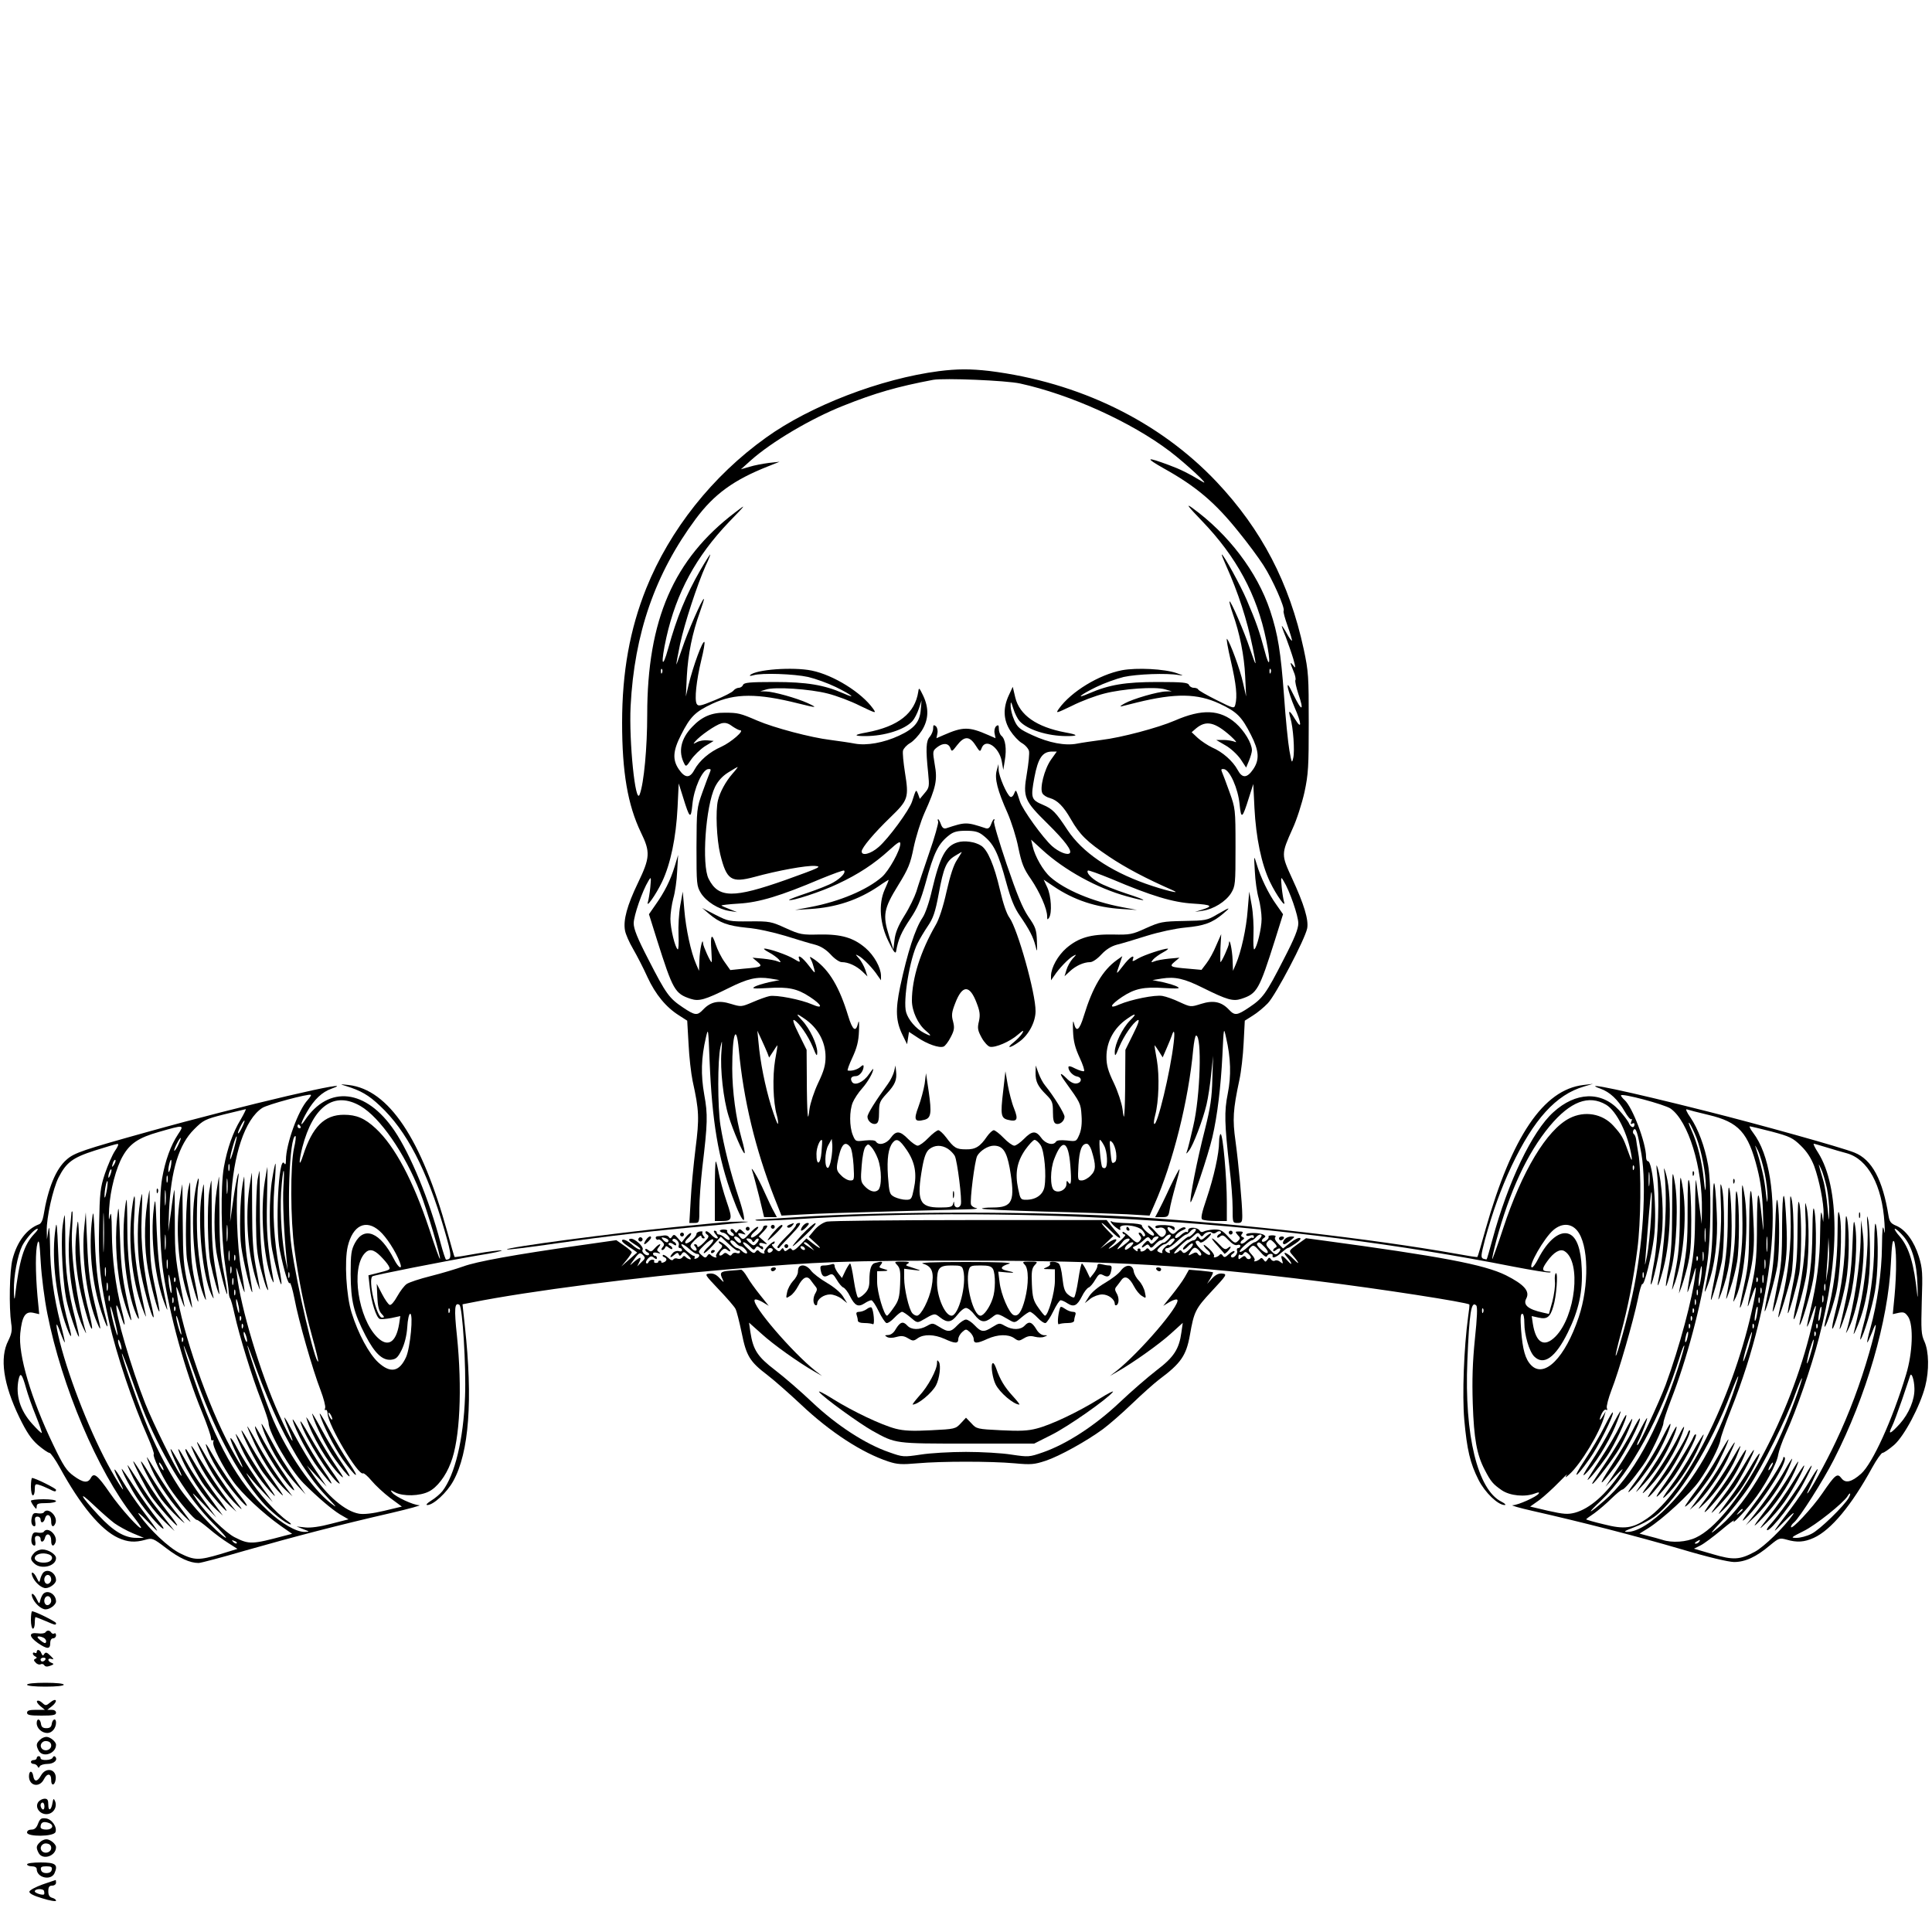 <?xml version="1.0" standalone="no"?>
<!DOCTYPE svg PUBLIC "-//W3C//DTD SVG 20010904//EN"
 "http://www.w3.org/TR/2001/REC-SVG-20010904/DTD/svg10.dtd">
<svg version="1.0" xmlns="http://www.w3.org/2000/svg"
 width="1000pt" height="1000pt" viewBox="0 0 1000 1000"
 preserveAspectRatio="xMidYMid meet">

<g transform="translate(0,1000) scale(0.1,-0.1)"
fill="#000000" stroke="none">
<path d="M4860 8079 c-301 -39 -666 -179 -895 -344 -277 -198 -498 -477 -620
-780 -85 -212 -125 -434 -125 -696 0 -256 29 -425 97 -567 50 -102 48 -131
-15 -262 -56 -116 -77 -193 -67 -246 3 -19 22 -62 42 -96 19 -33 53 -98 74
-145 42 -91 97 -157 164 -199 l42 -27 7 -121 c3 -67 13 -152 21 -191 34 -154
35 -192 15 -350 -10 -82 -22 -203 -25 -267 l-7 -118 26 0 c26 0 26 1 26 78 0
42 7 136 15 207 28 233 29 276 10 380 -18 102 -16 189 9 296 12 52 12 47 19
-126 13 -309 44 -498 117 -696 58 -160 86 -167 34 -9 -43 129 -78 269 -95 375
-15 95 -15 341 0 405 9 41 10 39 5 -25 -7 -91 10 -244 37 -331 23 -76 77 -200
83 -193 3 2 -4 36 -15 74 -30 106 -49 248 -49 365 0 179 21 239 34 98 24 -260
86 -517 184 -767 l37 -93 110 6 c61 4 270 11 465 16 195 5 378 10 405 11 28 1
40 4 28 6 -12 2 -24 10 -27 18 -7 20 19 228 32 252 15 27 56 53 86 53 46 0 66
-29 82 -115 30 -173 16 -205 -88 -205 -34 0 -58 -3 -55 -6 4 -4 147 -10 319
-15 172 -4 366 -11 431 -14 l117 -7 25 57 c96 216 177 540 201 803 4 39 10 72
15 72 31 0 22 -315 -15 -470 -13 -58 -27 -114 -31 -125 -7 -20 -6 -20 9 -1 22
27 73 162 91 239 8 34 19 105 24 157 l10 95 -4 -120 c-2 -96 -10 -148 -38
-260 -42 -163 -80 -360 -75 -377 5 -15 91 241 113 335 26 111 44 263 52 422 7
150 7 150 19 95 25 -106 27 -200 9 -290 -19 -93 -17 -158 9 -385 9 -71 16
-165 16 -207 0 -76 0 -78 25 -78 22 0 25 4 25 38 0 59 -19 267 -35 385 -16
113 -13 163 20 317 9 41 19 127 22 191 l6 116 41 26 c23 14 58 43 78 64 41 42
193 332 204 388 8 44 -16 124 -78 258 -57 124 -57 125 2 257 22 47 49 132 62
190 20 94 22 132 22 360 0 239 -1 263 -26 380 -74 343 -218 619 -451 866 -297
314 -712 516 -1177 574 -96 11 -166 11 -260 -1z m420 -64 c261 -57 576 -200
775 -351 84 -64 213 -184 170 -158 -75 45 -115 65 -175 87 -118 44 -126 39
-27 -17 167 -93 266 -176 389 -330 45 -55 102 -132 127 -171 47 -72 114 -223
105 -237 -3 -4 7 -40 21 -79 14 -40 24 -73 22 -75 -2 -2 -14 14 -26 36 -12 22
-24 40 -26 40 -2 0 7 -26 20 -57 12 -32 30 -83 39 -113 13 -47 13 -52 1 -36
-19 25 -19 18 0 -28 9 -20 13 -41 10 -46 -3 -5 4 -37 15 -71 31 -90 19 -95
-23 -9 -28 57 -35 66 -31 40 4 -19 19 -65 35 -102 37 -84 38 -119 2 -60 -29
48 -37 50 -24 6 15 -51 23 -171 15 -206 -7 -31 -8 -29 -20 37 -7 39 -20 167
-28 285 -17 226 -31 316 -72 440 -67 200 -216 396 -404 532 -34 24 -22 8 51
-68 179 -186 285 -382 333 -618 25 -120 18 -157 -9 -52 -27 101 -43 146 -92
261 -32 75 -120 235 -129 235 -2 0 8 -26 22 -57 63 -140 109 -282 138 -425 22
-106 20 -107 -14 -7 -29 88 -100 252 -106 246 -2 -2 5 -29 16 -61 37 -104 60
-220 65 -326 l5 -105 -16 70 c-15 70 -68 212 -83 228 -5 5 4 -47 20 -115 28
-121 34 -182 23 -225 -6 -22 -8 -21 -98 24 -50 25 -92 49 -94 54 -2 5 -12 9
-23 9 -11 0 -22 7 -25 15 -5 12 -33 15 -163 15 -167 0 -250 -14 -354 -59 -74
-32 -47 -8 37 33 41 20 105 43 142 52 68 15 222 21 285 10 28 -4 26 -3 -11 10
-63 22 -206 29 -282 15 -120 -23 -264 -111 -327 -199 -18 -26 -16 -25 68 15
47 24 122 52 166 63 95 25 265 37 315 22 l35 -10 -30 -1 c-43 -1 -171 -38
-214 -62 -20 -11 -27 -17 -16 -15 11 3 47 12 80 20 199 49 313 47 427 -6 90
-42 115 -67 163 -162 42 -82 45 -128 12 -177 -32 -47 -57 -49 -81 -4 -25 46
-78 93 -132 116 -23 11 -56 33 -74 49 l-32 30 23 20 c52 43 97 33 179 -40 25
-23 35 -36 23 -30 -12 5 -39 10 -60 10 l-38 0 48 -28 c27 -15 61 -47 78 -71
l29 -44 15 36 c8 20 15 44 15 54 -1 37 -39 100 -84 140 -81 71 -174 75 -316
13 -86 -37 -277 -88 -379 -100 -45 -6 -101 -14 -126 -19 -62 -12 -146 4 -232
44 -65 30 -76 39 -93 77 -11 24 -19 57 -19 73 0 27 2 26 14 -13 7 -24 22 -53
32 -64 40 -45 145 -78 245 -78 62 0 59 7 -8 19 -149 28 -237 90 -259 181 l-13
55 -21 -45 c-30 -65 -28 -126 8 -182 16 -25 43 -54 60 -64 18 -10 34 -29 37
-41 3 -11 -2 -64 -11 -117 -21 -123 -14 -140 108 -260 89 -88 127 -139 114
-152 -12 -12 -57 6 -92 37 -46 41 -153 189 -166 231 -21 65 -20 64 -30 40 -5
-13 -14 -20 -20 -16 -18 11 -59 106 -60 139 l-1 30 -9 -33 c-12 -41 4 -104 56
-220 20 -46 46 -127 56 -180 17 -81 27 -108 65 -162 46 -68 84 -154 84 -193 0
-18 2 -19 10 -7 16 25 11 112 -9 156 l-19 41 52 -35 c103 -70 219 -109 353
-117 l78 -5 -79 15 c-152 29 -294 89 -369 155 -38 33 -81 109 -92 160 l-8 34
58 -53 c116 -106 284 -198 436 -240 116 -32 116 -24 -1 14 -58 19 -123 45
-144 58 -39 22 -65 51 -55 61 3 3 57 -17 121 -43 207 -88 319 -122 424 -128
97 -6 106 -13 44 -32 l-35 -11 40 6 c56 8 119 47 147 91 22 37 23 46 23 238 0
198 -1 201 -31 285 -17 47 -34 93 -39 104 -6 14 -4 17 11 15 30 -6 72 -100 80
-181 8 -81 14 -77 49 35 l22 69 6 -124 c8 -154 36 -290 80 -382 33 -69 86
-143 73 -103 -3 10 -9 44 -12 75 -5 54 -4 56 10 32 31 -50 76 -180 76 -219 0
-29 -19 -77 -76 -187 -92 -180 -108 -201 -178 -248 -64 -43 -75 -44 -106 -11
-38 40 -80 49 -143 29 -54 -17 -54 -17 -111 9 -31 15 -71 29 -89 32 -38 7
-162 -18 -223 -44 -57 -26 -49 -3 14 39 65 43 112 53 217 46 72 -4 86 -3 70 6
-11 7 -45 17 -75 24 l-55 11 48 8 c70 11 117 0 215 -49 123 -61 154 -70 197
-56 82 27 92 45 175 307 l41 131 -35 50 c-40 55 -82 142 -102 211 -14 46 -14
45 -9 -39 2 -47 11 -110 20 -140 8 -30 15 -78 15 -106 0 -50 -24 -149 -38
-158 -4 -2 -6 32 -4 76 2 44 -2 112 -9 151 l-13 72 -8 -95 c-7 -97 -34 -217
-61 -280 l-15 -35 -2 55 c-2 55 -17 124 -19 87 -1 -16 -38 -97 -44 -97 -1 0
-1 33 0 73 l4 72 -26 -59 c-13 -32 -36 -74 -51 -93 l-25 -33 -67 6 c-96 8
-102 11 -72 36 l25 21 -55 -5 c-30 -3 -64 -9 -75 -14 -18 -7 -19 -6 -6 10 8 9
31 26 50 36 20 11 31 19 25 20 -21 0 -120 -32 -153 -51 -28 -17 -32 -17 -27
-4 11 29 -18 10 -51 -34 -38 -49 -38 -48 -18 8 l14 42 -28 -20 c-74 -53 -126
-142 -171 -289 -23 -76 -40 -88 -52 -36 -4 17 -6 0 -4 -43 2 -54 11 -87 34
-137 17 -36 27 -68 23 -70 -4 -3 -24 3 -45 13 -24 13 -36 15 -36 7 0 -19 23
-44 45 -48 27 -5 25 -32 -3 -36 -14 -2 -33 7 -52 27 -36 36 -39 26 -5 -20 77
-107 79 -110 83 -173 3 -41 -1 -74 -11 -98 -16 -37 -16 -37 -65 -31 -32 3 -52
1 -56 -6 -14 -22 -54 -12 -76 19 -28 39 -48 38 -90 -5 -19 -19 -41 -35 -50
-35 -9 0 -34 18 -55 40 -21 22 -45 40 -51 40 -7 0 -23 -15 -35 -32 -36 -53
-60 -68 -109 -67 -50 0 -62 7 -103 62 -15 20 -34 37 -40 37 -7 0 -31 -18 -52
-40 -21 -22 -46 -40 -55 -40 -9 0 -31 16 -50 35 -42 43 -62 44 -90 5 -22 -31
-62 -41 -76 -19 -4 7 -24 9 -56 6 -49 -6 -50 -6 -64 28 -18 44 -18 126 0 169
8 19 29 51 48 72 30 34 58 83 58 101 0 3 -10 -9 -23 -28 -27 -40 -73 -61 -87
-39 -11 18 -4 30 20 30 19 0 40 27 40 51 0 8 -6 7 -17 -4 -16 -13 -44 -22 -65
-18 -4 0 7 31 24 67 23 50 32 83 34 137 2 43 0 60 -4 43 -12 -52 -29 -40 -52
36 -45 148 -97 236 -172 290 -28 19 -30 19 -21 2 6 -10 13 -32 17 -48 7 -27 5
-26 -26 14 -35 46 -63 65 -51 34 6 -16 3 -16 -28 3 -32 20 -130 54 -153 53 -6
-1 5 -9 25 -20 19 -10 42 -27 50 -36 13 -16 12 -17 -6 -10 -11 5 -45 11 -75
14 l-55 5 25 -21 c30 -25 24 -28 -72 -36 l-68 -7 -29 41 c-17 23 -38 65 -47
93 -20 61 -28 49 -22 -34 2 -32 3 -59 1 -59 -6 0 -43 81 -44 97 -2 37 -17 -32
-19 -87 l-2 -55 -15 35 c-27 61 -53 183 -61 281 l-8 94 -13 -72 c-7 -39 -11
-107 -9 -151 2 -44 0 -78 -4 -76 -14 9 -38 108 -38 158 0 28 7 76 15 106 9 30
18 93 20 140 l5 85 -18 -60 c-22 -72 -53 -133 -99 -198 l-34 -49 41 -131 c83
-262 93 -280 175 -307 43 -14 74 -5 197 56 98 49 145 60 215 49 l48 -8 -55
-11 c-30 -7 -64 -17 -75 -24 -16 -9 -2 -10 70 -6 105 7 152 -3 217 -46 64 -42
71 -65 12 -39 -56 25 -188 51 -222 43 -15 -3 -54 -17 -86 -31 -59 -25 -60 -25
-113 -9 -63 20 -105 11 -143 -29 -31 -33 -42 -32 -106 11 -70 47 -86 68 -178
248 -57 110 -76 158 -76 187 0 39 45 169 76 219 14 24 15 22 10 -32 -3 -31 -9
-65 -12 -75 -13 -40 40 34 73 103 44 93 72 228 80 384 l6 125 22 -70 c35 -114
41 -118 49 -37 8 81 50 175 80 181 15 2 17 -1 11 -15 -5 -11 -22 -57 -39 -104
-30 -84 -30 -88 -31 -285 0 -193 1 -201 23 -238 28 -44 90 -83 147 -92 l40 -6
-38 15 c-21 8 -40 16 -43 19 -2 2 38 7 90 10 105 6 217 40 424 128 64 26 118
46 121 43 10 -10 -16 -39 -55 -61 -21 -13 -83 -37 -136 -55 -54 -18 -96 -34
-94 -36 9 -9 169 43 252 83 107 50 189 104 267 175 45 41 57 48 57 33 0 -34
-59 -140 -95 -172 -77 -67 -218 -127 -371 -156 l-79 -15 78 5 c135 8 250 47
355 118 28 20 52 34 52 33 0 -2 -9 -25 -21 -51 -33 -74 -25 -179 21 -270 24
-50 35 -64 38 -50 11 64 28 101 72 167 39 58 55 96 81 188 43 159 66 204 123
248 22 17 42 22 86 22 44 0 64 -5 86 -22 57 -44 80 -89 123 -248 23 -84 42
-130 70 -170 48 -70 69 -109 81 -157 8 -34 9 -32 7 27 -2 58 -7 72 -44 125
-31 46 -59 115 -113 273 -39 116 -69 216 -65 222 3 5 4 10 0 10 -3 0 -10 -12
-15 -26 -7 -19 -15 -25 -28 -21 -100 33 -104 33 -204 0 -13 -4 -21 2 -28 21
-5 14 -12 26 -14 26 -3 0 -3 -6 0 -13 2 -7 -18 -81 -47 -163 -28 -82 -58 -171
-66 -199 -9 -27 -36 -84 -62 -125 -33 -53 -47 -89 -51 -125 l-6 -50 -23 73
c-33 105 -27 139 48 260 53 86 63 111 80 195 11 53 36 134 56 179 60 133 68
171 53 252 -11 67 -11 69 11 87 31 25 60 24 70 -3 7 -20 9 -19 35 15 37 48 64
48 95 0 23 -36 24 -36 32 -15 20 53 90 6 104 -68 l8 -45 8 50 c10 58 3 109
-17 126 -8 6 -14 23 -14 36 0 20 -3 23 -14 14 -7 -6 -11 -22 -8 -37 l5 -25
-39 17 c-98 43 -130 43 -228 0 l-39 -17 5 25 c3 15 -1 31 -8 37 -11 9 -14 7
-14 -11 0 -13 -8 -32 -17 -43 -20 -21 -22 -63 -9 -187 7 -71 6 -77 -18 -105
l-25 -30 -9 25 c-11 26 -10 27 -31 -38 -14 -45 -123 -193 -173 -236 -41 -36
-88 -48 -88 -23 0 19 64 95 149 177 92 89 96 101 75 232 -8 51 -13 102 -10
113 3 11 19 29 37 39 17 10 44 39 60 64 36 57 38 117 7 182 -20 41 -22 43 -25
20 -17 -112 -103 -180 -267 -211 -67 -12 -70 -19 -8 -19 100 0 205 33 245 78
10 11 25 40 33 64 l14 43 -4 -47 c-5 -65 -33 -99 -113 -136 -80 -37 -167 -52
-228 -41 -25 5 -81 13 -126 19 -101 12 -293 63 -379 100 -88 38 -100 41 -168
41 -69 1 -120 -21 -169 -73 -59 -61 -74 -129 -41 -191 8 -17 12 -14 35 21 15
22 47 53 71 69 l46 28 -32 3 c-17 2 -41 -2 -54 -9 -21 -11 -22 -11 -9 4 24 29
105 85 135 93 20 5 35 1 56 -15 16 -11 35 -21 41 -21 25 0 -47 -62 -97 -85
-62 -27 -114 -72 -140 -120 -24 -45 -49 -43 -81 4 -33 49 -30 95 12 177 48 95
73 120 163 162 116 54 234 54 444 1 96 -24 104 -24 48 2 -57 26 -175 59 -215
60 l-30 1 30 9 c44 15 228 3 320 -21 44 -11 119 -39 166 -63 84 -40 86 -41 68
-15 -60 84 -205 174 -317 197 -97 20 -292 6 -320 -24 -4 -4 4 -4 18 0 42 13
211 7 283 -9 38 -9 102 -32 143 -52 82 -40 112 -65 40 -33 -100 44 -191 59
-357 59 -130 0 -158 -3 -163 -15 -3 -8 -13 -15 -22 -15 -9 0 -22 -7 -28 -15
-6 -8 -49 -30 -96 -49 -75 -31 -86 -33 -94 -19 -12 22 -2 119 24 227 12 48 19
90 16 93 -9 10 -58 -123 -82 -222 l-14 -60 5 105 c6 112 28 223 68 333 13 37
23 67 20 67 -9 0 -84 -171 -112 -256 -17 -49 -30 -86 -30 -83 -1 4 8 51 19
105 22 104 89 309 133 407 15 31 25 57 23 57 -2 0 -25 -36 -50 -79 -76 -132
-123 -247 -167 -406 -33 -119 -40 -80 -10 55 52 233 154 420 324 598 92 95 92
96 31 49 -317 -241 -454 -555 -454 -1046 0 -170 -17 -355 -39 -413 -22 -59
-56 275 -47 456 19 377 127 687 337 970 96 129 197 202 374 272 l60 24 -55 -6
c-30 -4 -75 -12 -100 -20 l-45 -13 50 45 c107 96 313 218 480 284 165 66 280
99 465 134 57 10 377 -3 450 -19z m-1853 -1497 c-3 -8 -6 -5 -6 6 -1 11 2 17
5 13 3 -3 4 -12 1 -19z m3150 0 c-3 -8 -6 -5 -6 6 -1 11 2 17 5 13 3 -3 4 -12
1 -19z m-1137 -450 c-35 -50 -60 -150 -44 -175 6 -10 23 -20 39 -24 38 -11 70
-43 107 -108 47 -82 83 -117 197 -194 88 -59 192 -114 331 -175 53 -23 -44 0
-140 34 -188 67 -328 163 -404 277 -61 93 -78 110 -127 131 -62 26 -65 35 -45
142 19 101 42 134 92 134 l24 0 -30 -42z m-1649 -73 c-34 -39 -65 -95 -75
-138 -13 -54 -7 -201 12 -279 33 -134 57 -149 177 -117 120 33 268 60 313 57
39 -3 25 -9 -150 -72 -272 -96 -349 -96 -400 5 -37 71 -16 376 33 476 15 30
37 55 67 74 25 16 48 29 50 29 2 0 -10 -16 -27 -35z m372 -1267 c70 -47 110
-120 110 -198 0 -43 -8 -72 -38 -135 -21 -44 -41 -105 -45 -135 -6 -47 -8 -50
-10 -20 -2 19 -4 101 -4 181 l-1 145 -40 81 c-27 54 -35 78 -24 73 26 -15 71
-80 96 -139 19 -48 23 -52 23 -26 0 39 -39 122 -78 163 -35 37 -32 40 11 10z
m1686 -10 c-39 -39 -79 -122 -79 -163 0 -26 4 -22 23 26 25 59 70 124 96 139
11 5 3 -19 -24 -73 l-40 -81 -1 -145 c0 -80 -2 -162 -4 -181 -2 -30 -4 -27
-10 20 -4 30 -24 91 -45 135 -30 62 -38 92 -38 135 0 77 38 149 106 196 46 33
54 29 16 -8z m-1877 -168 l9 -24 21 32 c11 18 21 32 22 32 1 0 -4 -35 -12 -77
-14 -83 -11 -218 9 -286 6 -22 8 -41 5 -44 -2 -3 -18 39 -35 93 -31 103 -56
225 -65 329 l-6 60 21 -45 c12 -25 25 -56 31 -70z m2103 53 c-17 -150 -86
-436 -101 -420 -3 3 -1 22 5 44 19 71 23 204 9 286 -8 42 -13 77 -12 77 1 0
11 -14 22 -31 l20 -32 20 46 c11 25 23 55 27 66 12 38 17 22 10 -36z m-1823
-566 c-5 -67 -27 -74 -26 -9 0 34 20 80 29 70 1 -2 0 -29 -3 -61z m50 -37 c-4
-25 -12 -45 -17 -45 -18 0 -17 82 2 117 l18 33 3 -30 c1 -16 -1 -50 -6 -75z
m391 48 c43 -63 54 -123 37 -202 -11 -53 -13 -56 -41 -56 -17 0 -43 7 -58 14
-27 14 -28 19 -35 108 -6 92 2 146 25 174 20 24 35 16 72 -38z m693 25 c20
-31 31 -156 20 -217 -8 -40 -44 -66 -95 -66 -28 0 -30 3 -41 57 -17 80 -7 138
36 201 20 28 42 52 49 52 7 0 21 -12 31 -27z m329 -3 c17 -32 20 -106 6 -115
-5 -3 -12 -1 -16 4 -8 14 -19 141 -12 141 4 0 13 -13 22 -30z m62 -37 c3 -26
1 -43 -7 -48 -16 -10 -16 -8 -23 59 -5 53 -4 58 9 44 9 -8 18 -33 21 -55z
m-1377 31 c8 -8 15 -51 18 -95 4 -76 4 -79 -17 -79 -12 0 -33 11 -47 26 -22
21 -25 31 -20 62 17 95 37 122 66 86z m144 -62 c20 -54 21 -145 1 -162 -18
-15 -46 -6 -72 23 -18 20 -19 31 -13 104 3 45 12 89 20 98 12 15 15 15 30 -2
10 -10 25 -37 34 -61z m996 -34 c7 -86 4 -110 -11 -87 -6 10 -9 8 -9 -9 0 -30
-42 -51 -65 -32 -20 17 -20 107 2 162 41 107 73 94 83 -34z m109 80 c25 -80
24 -105 -3 -132 -14 -15 -35 -26 -47 -26 -21 0 -21 3 -17 79 5 78 17 111 43
111 8 0 18 -15 24 -32z m-743 6 c14 -9 30 -26 36 -37 13 -25 39 -232 31 -252
-7 -21 -33 -19 -34 3 -1 16 -2 16 -6 0 -4 -15 -16 -18 -69 -18 -106 0 -121 34
-90 209 10 55 20 80 36 93 28 22 63 23 96 2z"/>
<path d="M4956 5640 c-62 -19 -91 -74 -132 -247 -14 -62 -35 -123 -49 -143
-38 -56 -78 -180 -116 -358 -25 -120 -22 -178 12 -248 l24 -49 5 32 5 32 44
-29 c50 -34 112 -56 135 -47 8 3 25 25 37 49 19 36 20 49 12 81 -9 32 -7 48
11 94 37 97 75 97 111 2 17 -44 19 -62 12 -95 -9 -36 -6 -48 14 -85 13 -24 33
-45 43 -47 28 -6 104 27 144 62 28 24 33 26 24 9 -7 -12 -27 -33 -44 -47 -45
-35 -20 -33 29 3 47 34 83 101 83 157 1 92 -93 426 -135 484 -15 20 -33 74
-49 143 -30 129 -64 209 -98 230 -31 20 -86 28 -122 17z m-2 -90 c-18 -26 -36
-82 -55 -166 -17 -77 -39 -144 -56 -172 -78 -135 -123 -276 -123 -391 0 -54
31 -122 72 -156 33 -28 30 -32 -10 -11 -41 21 -81 68 -92 107 -17 60 19 279
60 358 10 20 33 59 52 87 28 41 39 72 57 169 25 135 39 168 84 195 18 11 33
20 35 20 1 0 -10 -18 -24 -40z"/>
<path d="M3670 5270 c55 -47 98 -62 195 -72 52 -4 137 -23 200 -42 61 -19 130
-40 155 -46 29 -8 56 -25 80 -51 20 -22 45 -39 57 -39 34 0 75 -19 106 -48
l27 -26 -11 34 c-7 19 -21 46 -33 59 -20 23 -20 23 -1 13 23 -12 74 -65 98
-102 l17 -24 0 24 c-1 42 -35 104 -80 143 -63 54 -126 72 -239 70 -89 -2 -99
-1 -174 33 -75 34 -83 36 -187 35 -105 -1 -110 0 -177 34 l-68 35 35 -30z"/>
<path d="M6300 5267 c-52 -31 -60 -32 -173 -34 -111 -2 -123 -5 -195 -37 -72
-33 -83 -35 -172 -33 -114 2 -177 -16 -240 -70 -45 -39 -79 -101 -80 -143 l0
-24 17 24 c24 37 75 90 98 102 18 10 18 8 -3 -14 -12 -14 -27 -40 -32 -58
l-10 -33 28 26 c30 28 71 47 105 47 12 0 37 17 57 39 24 26 51 43 80 51 25 6
95 27 155 46 64 20 148 38 200 43 97 9 139 24 195 71 44 37 39 37 -30 -3z"/>
<path d="M4628 4455 c-4 -16 -18 -46 -32 -65 -65 -89 -106 -155 -106 -170 0
-23 26 -44 45 -36 11 4 15 20 15 59 0 49 4 58 40 97 44 47 53 71 48 116 l-3
29 -7 -30z"/>
<path d="M5360 4447 c0 -46 11 -69 56 -114 30 -30 34 -39 34 -89 0 -39 4 -56
15 -60 19 -8 45 13 45 36 0 16 -56 107 -100 161 -12 14 -27 43 -35 65 l-14 39
-1 -38z"/>
<path d="M5192 4349 c-14 -118 -11 -136 24 -145 49 -12 56 0 33 58 -12 29 -26
85 -33 123 l-12 70 -12 -106z"/>
<path d="M4786 4390 c-5 -30 -19 -83 -32 -118 -26 -69 -20 -81 31 -68 34 9 38
34 22 146 l-14 95 -7 -55z"/>
<path d="M4932 3815 c0 -16 2 -22 5 -12 2 9 2 23 0 30 -3 6 -5 -1 -5 -18z"/>
<path d="M1790 4379 c78 -24 118 -47 177 -103 137 -128 242 -329 334 -645 38
-131 39 -150 8 -151 -3 0 -16 39 -29 88 -57 219 -156 458 -238 579 -147 217
-341 239 -465 53 -28 -41 -19 -9 12 45 37 64 78 103 127 120 172 61 -467 -88
-946 -222 -338 -94 -386 -110 -425 -145 -56 -48 -97 -149 -120 -291 -4 -23
-13 -41 -23 -44 -63 -23 -114 -90 -137 -180 -16 -60 -19 -249 -7 -333 6 -36 2
-54 -15 -89 -46 -89 -26 -225 57 -397 37 -76 61 -112 96 -143 26 -22 53 -41
60 -41 6 0 31 -35 54 -77 106 -194 212 -322 302 -363 49 -22 86 -25 140 -10
36 10 40 9 108 -43 68 -52 123 -77 168 -77 11 0 121 29 244 65 245 70 491 134
753 194 94 22 159 40 145 40 -32 1 -121 43 -139 64 -13 16 -11 16 15 2 42 -21
127 -19 174 5 42 21 87 79 113 148 48 121 60 386 32 659 -15 140 -12 175 13
159 16 -10 35 -320 29 -475 -8 -223 -53 -406 -117 -489 -12 -15 -38 -37 -58
-49 -22 -14 -30 -23 -20 -23 31 0 101 64 134 124 82 148 102 419 60 803 l-12
112 51 10 c288 58 873 133 1315 170 495 42 615 46 1245 46 762 -1 1150 -23
1815 -106 319 -39 775 -110 785 -121 2 -2 -1 -30 -6 -63 -22 -161 -31 -405
-20 -533 14 -156 30 -225 74 -312 33 -65 100 -130 135 -130 9 0 2 8 -16 17
-124 61 -193 345 -177 728 10 252 20 314 46 288 7 -7 5 -60 -7 -174 -12 -119
-15 -211 -11 -334 6 -183 21 -265 62 -343 32 -62 43 -74 89 -106 42 -28 119
-36 171 -16 19 7 24 7 19 -1 -10 -16 -105 -59 -134 -60 -14 0 34 -14 105 -30
244 -55 540 -131 765 -197 141 -42 244 -66 275 -67 58 0 115 26 187 87 45 37
49 39 85 29 55 -16 92 -13 141 9 90 41 196 169 302 363 23 42 48 77 54 77 7 0
34 19 60 41 53 47 134 200 161 304 21 82 19 180 -4 231 -17 37 -18 59 -14 206
5 149 4 172 -15 234 -24 78 -69 140 -118 160 -27 11 -34 21 -39 51 -30 187
-86 291 -176 327 -63 26 -497 147 -764 214 -412 104 -666 158 -551 117 48 -17
90 -56 125 -117 15 -27 31 -45 35 -41 4 4 4 -1 0 -11 -5 -14 -4 -17 4 -12 7 4
12 3 12 -3 0 -22 -18 -19 -28 4 -6 14 -30 45 -53 70 -91 98 -223 94 -339 -12
-109 -98 -235 -361 -315 -658 -15 -55 -28 -101 -30 -103 -1 -1 -9 0 -18 3 -13
6 -12 17 9 98 39 143 82 262 138 382 115 242 230 369 374 411 l47 14 -50 -6
c-206 -24 -369 -266 -505 -744 -22 -79 -41 -145 -43 -146 -2 -2 -52 6 -112 17
-432 77 -1103 154 -1650 189 -495 31 -1303 31 -1760 0 -77 -5 -160 -10 -185
-11 -25 -1 -37 -3 -26 -6 10 -3 100 0 200 6 1200 75 2555 -15 3719 -245 99
-19 184 -33 190 -30 7 2 3 5 -9 5 -34 1 -35 12 -6 52 34 48 67 67 90 53 88
-54 57 -337 -47 -442 -58 -58 -101 -34 -117 66 l-6 40 36 -8 c44 -10 60 3 76
58 16 51 25 172 14 172 -5 0 -8 -19 -6 -41 3 -23 -4 -70 -13 -106 l-18 -64
-31 7 c-77 17 -104 40 -86 73 20 38 -12 73 -105 120 -113 56 -338 98 -953 181
l-82 11 -45 -32 c-44 -32 -45 -33 -27 -53 38 -44 43 -59 7 -23 -36 37 -64 45
-33 10 27 -32 30 -49 4 -20 -30 33 -40 34 -30 5 6 -20 5 -21 -9 -10 -9 8 -21
11 -28 7 -6 -4 -15 -1 -20 6 -8 12 -11 12 -19 -1 -9 -13 -11 -13 -20 0 -6 9
-13 11 -17 5 -5 -5 -15 -11 -23 -13 -8 -2 -12 0 -7 4 4 4 -2 18 -14 30 -19 21
-20 24 -6 38 14 14 19 12 48 -21 19 -23 34 -33 37 -25 4 14 33 17 29 3 -4 -17
18 -10 45 15 15 13 30 24 33 24 4 0 22 11 41 24 22 15 31 26 22 28 -7 3 -30
-9 -50 -25 l-37 -29 -25 25 c-15 15 -21 28 -15 34 5 5 0 9 -15 9 -14 0 -23 -3
-20 -7 6 -10 -25 -33 -33 -25 -4 4 -1 11 7 17 12 7 12 11 2 17 -19 13 -92 14
-92 1 0 -6 9 -8 20 -4 13 4 20 2 20 -6 0 -7 -3 -9 -7 -6 -3 4 -17 -3 -30 -15
-12 -12 -26 -18 -30 -14 -4 4 -1 12 7 17 12 8 12 12 2 16 -9 3 -10 9 -3 17 7
9 4 12 -14 12 -23 0 -23 -1 -9 -18 15 -15 15 -19 1 -32 -13 -13 -19 -11 -50
23 -30 33 -41 38 -74 37 -21 -1 -44 -6 -52 -10 -8 -5 -16 -4 -21 4 -12 19 -60
21 -60 2 0 -8 -3 -12 -7 -9 -3 4 -17 -3 -30 -15 -12 -12 -26 -19 -29 -15 -8 8
15 31 41 41 14 6 16 10 7 13 -7 3 -24 -5 -37 -17 -22 -21 -25 -21 -41 -6 -20
20 -11 34 11 16 12 -10 15 -10 15 2 0 10 -14 15 -50 17 -32 1 -50 -2 -50 -9 0
-7 8 -9 19 -5 27 8 48 -20 28 -40 -14 -13 -19 -11 -47 21 -17 20 -34 33 -37
30 -4 -3 4 -14 16 -25 13 -12 18 -22 12 -26 -11 -6 -61 37 -61 53 0 5 -32 10
-72 11 -39 1 -75 4 -80 7 -21 13 -4 -13 19 -30 20 -15 25 -16 21 -4 -10 26 86
18 114 -9 12 -13 18 -26 14 -30 -5 -5 -11 -2 -13 5 -3 6 -9 12 -15 12 -6 0 -6
-6 2 -15 9 -11 9 -17 -2 -29 -11 -12 -18 -10 -50 22 -21 20 -38 31 -38 24 0
-7 6 -12 13 -12 13 -1 -47 -56 -78 -71 -11 -6 -7 1 10 15 41 35 24 44 -22 11
l-38 -28 34 33 33 32 -33 34 c-18 19 -30 34 -26 34 3 0 25 -19 47 -41 23 -23
43 -39 47 -36 3 3 -2 13 -10 21 -9 9 -25 28 -37 43 l-22 28 -706 0 c-389 0
-723 -4 -742 -8 -21 -5 -46 -22 -65 -44 l-29 -35 32 -29 c40 -36 32 -38 -12
-4 l-32 25 -34 -35 c-23 -24 -36 -31 -41 -23 -6 9 -11 9 -22 -1 -12 -9 -16 -9
-20 1 -4 10 -7 10 -15 -1 -8 -11 -14 -10 -33 8 -12 11 -17 21 -11 21 7 0 12 5
12 12 0 6 -13 -1 -30 -17 -16 -15 -27 -32 -24 -37 8 -12 -19 -5 -28 7 -5 6
-11 5 -17 -4 -7 -11 -16 -8 -42 18 -19 17 -28 31 -20 31 7 0 22 -10 33 -22 16
-18 21 -20 28 -8 7 11 11 11 24 1 11 -9 16 -10 16 -2 0 6 -4 11 -10 11 -5 0
-10 5 -10 11 0 6 9 8 23 3 22 -6 22 -6 -2 15 l-24 21 27 28 c19 21 22 29 11
29 -8 0 -15 -4 -15 -9 0 -16 -50 -59 -61 -53 -6 4 1 17 18 31 15 13 22 24 15
24 -7 0 -26 -16 -43 -35 -27 -30 -33 -33 -45 -21 -20 21 -17 28 8 20 21 -6 21
-6 4 11 -15 15 -19 16 -27 4 -8 -12 -10 -12 -18 1 -6 8 -13 11 -18 7 -4 -5 -1
-12 7 -17 8 -5 11 -12 7 -16 -8 -8 -39 15 -33 25 3 4 -6 7 -19 7 -13 0 -21 -4
-19 -8 3 -4 10 -8 15 -8 15 0 43 -30 35 -37 -3 -3 -14 1 -24 10 -10 10 -24 17
-30 17 -7 0 -12 5 -12 10 0 6 -5 10 -12 10 -6 0 -3 -9 7 -20 12 -14 14 -20 5
-20 -7 0 -21 10 -31 22 -11 11 -22 18 -26 14 -4 -4 -1 -11 7 -16 12 -8 9 -15
-17 -42 -18 -18 -33 -27 -33 -20 0 6 -5 12 -11 12 -8 0 -9 -4 0 -13 16 -20 1
-29 -17 -11 -13 14 -12 19 16 47 18 17 32 26 32 19 0 -6 5 -12 11 -12 8 0 9 4
0 13 -6 8 -8 16 -5 20 3 3 -2 4 -13 3 -10 -2 -18 -7 -18 -12 1 -16 -45 -55
-56 -49 -6 4 -1 14 12 26 12 11 19 22 16 26 -4 3 -16 -6 -28 -21 l-21 -27 -20
23 c-16 19 -21 20 -29 8 -7 -11 -11 -12 -17 -3 -4 7 -16 10 -27 8 -11 -2 -26
-4 -33 -4 -7 -1 -10 -6 -7 -12 4 -6 9 -8 12 -5 3 3 12 -2 20 -10 12 -12 13
-18 3 -29 -8 -9 -8 -15 -2 -15 6 0 12 6 15 13 3 9 7 9 20 -2 10 -7 17 -9 17
-3 0 6 -6 12 -12 15 -7 2 -10 8 -6 12 4 4 14 2 23 -5 9 -7 15 -8 15 -2 0 6 -6
12 -12 15 -7 2 -10 8 -6 12 11 12 38 -14 31 -31 -3 -8 0 -14 6 -14 6 0 11 -5
11 -11 0 -6 -7 -8 -16 -5 -8 3 -22 0 -30 -8 -21 -22 -17 -32 5 -12 15 13 20
14 24 4 4 -10 8 -10 16 2 9 13 14 12 33 -8 15 -15 18 -22 8 -20 -8 2 -18 8
-22 13 -5 6 -11 5 -16 -3 -5 -7 -16 -10 -24 -7 -9 4 -19 2 -23 -4 -4 -7 -14
-4 -27 9 -12 11 -24 17 -27 14 -3 -4 0 -9 7 -11 16 -6 15 -20 -3 -27 -8 -3
-14 -2 -12 2 1 4 -2 7 -8 7 -5 0 -9 -3 -8 -6 1 -3 -4 -6 -12 -6 -8 0 -12 4 -9
9 3 4 -1 8 -10 8 -8 0 -16 -6 -19 -12 -2 -7 -8 -10 -12 -6 -4 4 0 14 9 24 13
13 19 14 31 4 11 -9 15 -9 15 -1 0 6 -4 11 -10 11 -5 0 -10 5 -10 11 0 6 9 8
23 4 16 -5 18 -4 8 4 -12 8 -12 12 -2 25 20 24 1 19 -20 -5 -15 -18 -21 -20
-34 -9 -9 7 -15 8 -15 2 0 -6 6 -12 13 -15 6 -2 9 -8 5 -12 -10 -10 -40 14
-32 26 9 15 -42 61 -62 57 -15 -3 -11 -8 20 -28 22 -13 35 -25 29 -27 -6 -2
-25 9 -43 26 -18 16 -39 27 -47 24 -10 -4 0 -15 31 -36 26 -16 45 -30 44 -31
-2 0 -21 -17 -42 -36 l-40 -35 27 33 c15 19 27 37 27 40 0 4 -18 20 -40 35
l-40 28 -182 -26 c-346 -49 -543 -85 -610 -110 -37 -13 -113 -36 -169 -50 -56
-14 -111 -32 -124 -41 -12 -8 -34 -37 -49 -64 -16 -29 -32 -47 -39 -44 -7 2
-25 28 -40 57 l-27 52 3 -67 c2 -48 8 -73 21 -87 17 -18 17 -21 3 -21 -28 0
-74 198 -49 214 12 7 366 77 547 108 77 12 131 24 120 26 -11 1 -69 -6 -130
-17 -60 -11 -110 -19 -112 -17 -2 1 -18 59 -37 127 -134 485 -304 739 -511
763 -47 5 -48 5 -15 -5z m-197 -72 c-49 -52 -113 -229 -113 -311 0 -22 -3 -27
-9 -17 -29 46 -48 -334 -22 -454 22 -107 44 -177 51 -166 3 6 14 -30 24 -80
21 -114 95 -371 135 -474 16 -42 27 -84 24 -93 -4 -8 -2 -13 3 -10 5 3 9 -6
10 -20 2 -58 159 -322 183 -308 4 3 24 -14 44 -38 20 -24 63 -64 96 -89 l61
-45 -92 -22 c-59 -14 -104 -19 -129 -15 -72 12 -166 92 -241 205 l-30 45 51
-55 52 -55 -54 80 c-30 44 -80 127 -111 185 -61 114 -69 122 -32 30 44 -107
10 -54 -49 77 -98 216 -200 556 -219 728 -6 47 -5 45 15 -23 12 -40 23 -72 25
-70 1 2 -6 55 -18 118 -21 120 -29 354 -16 460 5 39 4 46 -2 25 -5 -16 -16
-77 -24 -135 l-15 -105 5 114 c10 233 72 418 161 476 26 18 243 76 252 68 3
-2 -5 -13 -16 -26z m7054 -45 c92 -65 166 -305 162 -527 l-1 -70 -14 108 c-7
59 -14 113 -16 119 -2 6 -4 -69 -4 -168 -1 -138 -5 -205 -22 -294 -11 -63 -19
-116 -18 -118 2 -2 13 30 25 70 20 68 21 69 16 24 -13 -121 -82 -379 -154
-575 -36 -95 -137 -311 -146 -311 -3 0 -1 8 4 19 17 31 51 121 46 121 -3 0
-23 -36 -45 -80 -22 -44 -69 -123 -105 -177 l-65 -98 51 55 c38 40 46 45 29
20 -76 -114 -161 -189 -239 -210 -36 -9 -57 -8 -137 10 l-94 22 48 34 c26 20
71 61 101 92 30 31 48 48 40 37 -10 -15 -7 -15 14 4 59 53 159 218 181 301 l7
25 -15 -25 c-18 -30 -21 -21 -5 14 7 14 17 23 22 19 6 -4 8 0 4 9 -3 9 8 51
24 93 38 96 112 354 136 468 9 47 20 84 24 81 10 -6 47 140 60 241 17 130 -5
395 -32 395 -5 0 -9 10 -9 22 0 72 -70 257 -111 294 -10 9 -19 20 -19 24 0 14
227 -47 257 -68z m-6781 13 c101 -59 229 -244 308 -445 35 -88 110 -340 103
-346 -2 -2 -27 67 -55 154 -84 253 -179 430 -277 521 -57 53 -100 71 -165 71
-101 0 -163 -62 -211 -210 -22 -68 -24 -39 -4 42 56 214 165 292 301 213z
m6447 7 c55 -33 114 -152 132 -268 4 -29 -1 -22 -19 29 -25 70 -32 82 -75 130
-57 63 -149 79 -227 39 -118 -60 -247 -275 -344 -571 -29 -89 -55 -160 -56
-158 -2 2 7 43 20 93 70 259 161 455 277 595 107 128 202 164 292 111z m-7068
-78 c-39 -64 -69 -149 -86 -244 -18 -99 -15 -365 6 -505 10 -66 19 -131 19
-145 1 -14 4 -27 7 -30 3 -3 14 -39 23 -82 24 -110 91 -327 137 -444 21 -55
39 -108 39 -118 0 -50 113 -245 182 -314 73 -73 145 -134 187 -160 l45 -26
-90 -23 c-56 -15 -106 -22 -134 -19 l-45 5 35 -14 c34 -13 34 -13 7 -14 -43
-1 -120 43 -191 110 -153 143 -269 349 -382 682 -30 88 -54 165 -53 171 0 6
24 -56 53 -139 101 -289 218 -510 350 -665 44 -52 129 -120 150 -120 6 0 -1 7
-14 16 -60 41 -158 150 -204 229 -16 27 -15 26 11 -5 15 -19 48 -55 72 -80
l43 -45 -29 40 c-57 77 -130 190 -157 243 -15 30 -30 51 -33 48 -3 -3 13 -43
35 -88 49 -99 29 -76 -33 37 -117 213 -255 611 -280 805 -5 42 -4 40 20 -25
13 -38 23 -59 20 -45 -48 241 -50 258 -50 433 0 97 -1 173 -3 168 -2 -6 -10
-56 -17 -113 l-14 -103 4 110 c10 208 51 342 130 420 47 47 56 52 155 77 58
14 108 26 112 27 3 1 -9 -24 -27 -55z m7599 25 c156 -37 205 -91 252 -278 17
-68 26 -133 29 -221 4 -119 4 -121 -5 -40 -18 171 -25 164 -26 -27 0 -149 -5
-209 -21 -288 -34 -160 -34 -164 -8 -90 31 90 31 59 1 -76 -104 -459 -345
-934 -541 -1069 -74 -51 -117 -57 -223 -30 -51 12 -92 24 -92 26 0 2 19 16 43
32 23 17 63 51 88 76 26 25 51 46 56 46 10 0 54 51 107 125 35 47 106 196 106
221 0 10 18 63 39 118 81 207 156 487 187 703 20 136 23 412 5 513 -17 95 -51
187 -92 247 -18 25 -26 44 -18 41 8 -3 58 -16 113 -29z m-7591 -64 c-9 -19
-18 -33 -21 -31 -4 5 26 66 33 66 3 0 -3 -16 -12 -35z m7528 -54 c27 -72 49
-190 48 -249 -1 -36 -4 -29 -10 31 -10 97 -32 185 -64 257 -14 30 -18 46 -10
36 8 -11 24 -45 36 -75z m-7226 59 c3 -5 1 -10 -4 -10 -6 0 -11 5 -11 10 0 6
2 10 4 10 3 0 8 -4 11 -10z m-634 -42 c-37 -56 -66 -135 -82 -228 -17 -100
-14 -349 6 -485 32 -219 112 -509 201 -725 26 -63 46 -123 46 -133 0 -9 3 -15
8 -12 6 3 7 0 4 -8 -7 -19 46 -124 101 -202 47 -66 156 -168 248 -233 l59 -41
-39 -10 c-169 -45 -183 -46 -258 -8 -48 24 -148 123 -195 192 -33 49 -32 48
33 -20 l67 -70 -69 94 c-38 51 -91 131 -116 177 -26 46 -49 84 -51 84 -5 0 11
-41 41 -102 14 -29 19 -44 10 -33 -27 34 -141 265 -183 370 -71 179 -159 478
-149 508 1 5 11 -17 21 -48 25 -81 29 -63 5 28 -31 122 -49 262 -50 397 -1 92
-4 115 -10 85 -6 -29 -7 -17 -4 40 5 94 36 212 71 272 37 65 83 95 186 124
132 38 133 38 99 -13z m8249 15 c94 -25 110 -33 151 -73 32 -31 53 -64 69
-105 27 -74 50 -193 49 -248 l-2 -42 -7 40 c-5 26 -8 -6 -9 -95 -1 -140 -18
-267 -51 -404 -11 -44 -18 -81 -17 -83 2 -2 14 25 25 59 32 96 26 45 -13 -107
-118 -461 -393 -952 -586 -1043 -49 -24 -125 -29 -175 -12 -16 5 -49 14 -73
20 l-45 12 45 28 c75 47 217 178 263 243 52 73 106 178 111 215 2 15 26 84 54
154 237 593 286 1210 115 1435 -14 18 -21 33 -17 33 4 0 55 -12 113 -27z
m-674 -116 c28 -165 8 -480 -47 -732 -25 -116 -80 -317 -86 -312 -2 3 10 53
26 113 37 136 66 283 86 439 18 136 21 412 5 495 -5 30 -11 64 -12 75 -2 11
-7 23 -12 26 -5 4 -5 13 -1 20 12 18 22 -15 41 -124z m-7286 23 c-10 -36 -19
-58 -19 -49 -1 19 29 122 34 117 2 -2 -5 -32 -15 -68z m312 8 c-20 -88 -19
-370 2 -523 22 -162 51 -305 92 -454 19 -68 33 -126 31 -128 -15 -14 -112 399
-138 592 -26 182 -11 575 20 575 4 0 1 -28 -7 -62z m-599 17 c-9 -19 -18 -33
-21 -31 -4 5 26 66 33 66 3 0 -3 -16 -12 -35z m-328 -32 c-14 -21 -37 -74 -52
-118 -24 -72 -27 -99 -30 -265 -5 -200 5 -294 52 -503 38 -169 122 -419 200
-595 20 -46 34 -86 31 -89 -8 -8 41 -112 81 -173 43 -66 132 -170 142 -167 4
1 31 -19 61 -44 30 -26 76 -60 102 -76 l47 -30 -88 -27 c-112 -33 -134 -33
-209 4 -60 30 -158 123 -212 200 -13 19 7 4 44 -35 71 -74 68 -68 -29 61 -34
44 -78 110 -100 147 -45 77 -58 82 -21 8 44 -85 21 -57 -39 48 -100 177 -214
464 -265 664 -25 100 -23 121 4 46 10 -27 20 -49 21 -47 2 2 -8 46 -22 98 -35
138 -53 269 -54 405 -2 87 -4 107 -9 75 l-7 -45 -1 45 c-2 65 32 218 61 275
40 78 72 103 188 140 57 18 110 34 117 34 8 1 3 -13 -13 -36z m8539 -115 c9
-42 15 -99 15 -125 -1 -38 -3 -31 -10 32 -7 68 -25 143 -53 230 -3 11 2 2 13
-20 11 -22 26 -75 35 -117z m321 133 c33 -10 79 -24 103 -30 110 -30 184 -165
196 -361 3 -54 3 -64 -3 -35 -6 29 -9 6 -10 -87 -1 -131 -25 -298 -60 -423
-11 -38 -18 -71 -16 -73 2 -2 12 21 24 50 31 83 25 32 -14 -104 -46 -160 -104
-315 -172 -458 -51 -109 -140 -270 -149 -270 -2 0 10 27 27 61 16 34 29 63 27
65 -2 2 -20 -25 -40 -59 -20 -34 -64 -100 -99 -146 -102 -134 -105 -140 -33
-66 37 39 57 54 44 35 -46 -66 -149 -166 -197 -192 -78 -42 -111 -44 -219 -12
l-96 28 34 17 c18 9 66 45 107 79 40 34 70 56 66 49 -16 -28 48 38 95 97 61
75 128 199 134 245 3 18 20 68 39 109 54 117 133 345 171 492 110 417 108 784
-3 961 -17 26 -27 47 -23 47 4 0 34 -9 67 -19z m-8864 -88 c-12 -20 -14 -14
-5 12 4 9 9 14 11 11 3 -2 0 -13 -6 -23z m293 -12 c-4 -17 -9 -30 -11 -27 -3
2 -2 19 2 36 9 41 17 33 9 -9z m303 -18 c-3 -10 -5 -4 -5 12 0 17 2 24 5 18 2
-7 2 -21 0 -30z m8269 -93 c7 -36 13 -92 12 -125 -1 -55 -1 -52 -9 27 -4 48
-14 112 -23 142 -27 91 -27 92 -10 56 9 -19 22 -64 30 -100z m-999 98 c-3 -8
-6 -5 -6 6 -1 11 2 17 5 13 3 -3 4 -12 1 -19z m-7886 -29 c-5 -13 -10 -19 -10
-12 -1 15 10 45 15 40 3 -2 0 -15 -5 -28z m7966 -51 c-2 -18 -4 -6 -4 27 0 33
2 48 4 33 2 -15 2 -42 0 -60z m-7070 -9 c-5 -72 3 -246 17 -384 l5 -50 -9 43
c-21 96 -31 251 -25 360 4 61 10 112 13 112 3 0 2 -36 -1 -81z m-600 24 c-3
-10 -5 -4 -5 12 0 17 2 24 5 18 2 -7 2 -21 0 -30z m310 -55 c-2 -18 -4 -4 -4
32 0 36 2 50 4 33 2 -18 2 -48 0 -65z m-626 2 c-5 -25 -9 -35 -10 -24 -1 28
11 92 16 79 1 -6 -1 -30 -6 -55z m306 -62 c-2 -18 -4 -4 -4 32 0 36 2 50 4 33
2 -18 2 -48 0 -65z m7689 -65 c-4 -71 -13 -162 -21 -203 -8 -41 -12 -57 -10
-35 2 22 9 113 16 203 7 89 14 162 17 162 3 0 2 -57 -2 -127z m-8009 -165 c-1
-46 -3 -9 -3 82 0 91 2 128 3 83 2 -46 2 -120 0 -165z m640 45 c-2 -21 -4 -6
-4 32 0 39 2 55 4 38 2 -18 2 -50 0 -70z m787 46 c35 -30 84 -106 105 -161 17
-44 -6 -33 -30 15 -71 139 -154 173 -202 83 -19 -36 -22 -56 -22 -161 1 -139
15 -198 77 -318 48 -92 87 -129 132 -125 26 3 35 11 55 51 15 31 26 73 29 118
2 38 9 69 15 69 17 0 1 -174 -21 -224 -35 -77 -81 -86 -145 -27 -47 44 -103
147 -137 256 -28 88 -38 269 -20 344 26 109 94 142 164 80z m6199 2 c60 -72
64 -284 8 -450 -70 -208 -177 -316 -245 -248 -31 31 -45 80 -53 185 -4 59 -3
82 6 82 7 0 11 -19 11 -48 0 -61 25 -147 51 -173 49 -49 110 -6 174 124 57
116 78 212 72 332 -4 101 -26 160 -63 177 -48 22 -112 -29 -163 -129 -12 -24
-26 -43 -31 -43 -25 0 63 154 111 194 43 36 90 35 122 -3z m664 -53 c-2 -18
-4 -6 -4 27 0 33 2 48 4 33 2 -15 2 -42 0 -60z m-8650 35 c-54 -57 -77 -133
-100 -328 -2 -16 -5 -1 -5 35 -2 74 19 183 43 232 20 38 64 88 79 88 5 0 -2
-12 -17 -27z m6013 21 c0 -8 -33 -40 -38 -35 -2 2 -22 -13 -43 -33 -22 -20
-44 -36 -50 -36 -6 0 -7 -4 -4 -10 3 -6 -1 -7 -9 -4 -19 7 -21 24 -3 24 7 0
30 16 50 35 20 19 41 35 46 35 5 0 14 7 21 15 12 15 30 20 30 9z m3663 -34
c44 -52 69 -138 72 -255 2 -49 1 -72 -1 -50 -17 164 -42 247 -90 304 -20 22
-31 41 -26 41 6 0 26 -18 45 -40z m-8996 -62 c-2 -18 -4 -4 -4 32 0 36 2 50 4
33 2 -18 2 -48 0 -65z m5440 84 c7 6 17 7 21 3 4 -4 1 -10 -5 -12 -7 -3 -13
-9 -13 -15 0 -6 6 -6 15 2 12 10 20 7 44 -19 19 -20 35 -29 45 -25 9 3 16 1
16 -5 0 -6 -5 -11 -11 -11 -6 0 -9 -6 -6 -14 6 -16 -20 -43 -30 -32 -4 4 -1
11 7 16 8 5 12 11 9 14 -3 3 -16 -4 -28 -15 -19 -18 -25 -19 -32 -8 -6 9 -12
10 -16 4 -10 -12 -37 -19 -29 -7 3 5 -8 22 -24 37 -17 16 -30 25 -30 21 0 -5
9 -17 20 -26 13 -11 17 -21 11 -25 -6 -3 -26 10 -46 29 -22 22 -31 38 -24 42
6 4 14 2 18 -4 4 -7 17 -3 35 13 16 14 27 27 24 30 -2 3 -15 -5 -27 -16 -19
-18 -25 -19 -33 -8 -7 11 -11 11 -15 2 -2 -7 -10 -13 -16 -13 -17 -1 -61 -39
-53 -47 3 -3 14 4 25 16 11 12 22 18 25 13 3 -5 -6 -19 -21 -32 -20 -18 -27
-19 -34 -9 -6 9 -12 10 -16 4 -5 -5 -15 -11 -23 -13 -8 -2 3 14 25 36 22 21
42 37 44 35 3 -2 15 7 28 19 20 19 25 20 34 8 6 -10 11 -12 17 -4 10 16 35 23
46 13 5 -5 15 -4 23 3z m2850 -94 c-2 -18 -4 -4 -4 32 0 36 2 50 4 33 2 -18 2
-48 0 -65z m-3087 76 c0 -8 -33 -40 -38 -36 -2 2 -17 -8 -34 -23 -24 -22 -32
-25 -39 -14 -6 9 -12 10 -16 4 -10 -13 -34 -18 -30 -6 1 5 -2 9 -8 9 -5 0 -9
-5 -7 -11 2 -6 -4 -4 -13 3 -15 13 -15 14 2 21 10 4 29 17 42 29 19 19 25 20
33 9 7 -11 11 -11 15 -1 2 6 12 12 21 12 13 0 12 -4 -6 -22 -19 -19 -24 -20
-31 -9 -8 12 -12 12 -25 -2 -21 -20 -21 -33 0 -16 13 10 17 10 24 -1 7 -12 12
-10 28 8 11 12 24 22 29 22 6 0 16 7 23 15 12 15 30 20 30 9z m470 0 c0 -8
-27 -34 -37 -34 -4 0 -20 -11 -35 -25 -15 -14 -32 -25 -39 -25 -7 0 2 14 19
30 18 17 36 30 41 30 5 0 14 7 21 15 12 15 30 20 30 9z m-3070 -25 c0 -14 -16
-11 -29 5 -10 12 -8 13 8 9 12 -3 21 -9 21 -14z m362 -53 c4 3 8 0 8 -6 0 -7
-7 -9 -17 -6 -9 4 -20 1 -24 -6 -6 -9 -11 -9 -21 0 -11 9 -17 9 -26 0 -6 -6
-15 -9 -18 -5 -4 3 1 13 10 23 13 13 19 14 31 4 8 -7 15 -9 15 -5 0 11 -53 55
-59 49 -3 -3 1 -9 9 -14 12 -7 11 -13 -8 -33 -12 -13 -19 -27 -15 -31 5 -4 1
-6 -7 -4 -8 2 -18 8 -22 13 -5 6 -11 5 -17 -5 -8 -12 -13 -12 -30 4 -20 18
-19 18 15 52 19 19 39 32 44 29 6 -4 -3 -19 -21 -36 -18 -16 -29 -32 -26 -35
3 -3 24 15 47 40 l41 45 42 -39 c22 -21 44 -37 49 -34z m7 61 c15 -19 2 -29
-15 -12 -8 7 -14 16 -14 19 0 11 17 6 29 -7z m-3584 -386 c74 -376 261 -817
445 -1050 22 -28 40 -54 40 -58 0 -18 -108 101 -161 179 -65 94 -83 108 -99
78 -15 -28 -40 -25 -89 11 -36 26 -53 51 -106 162 -114 237 -182 466 -170 577
9 87 26 114 67 105 l31 -7 -9 93 c-11 125 -11 237 0 274 8 24 11 3 17 -100 4
-71 19 -190 34 -264z m3648 377 c4 -10 8 -9 16 2 5 8 13 11 17 8 3 -4 -1 -14
-10 -23 -14 -15 -17 -14 -38 4 -17 17 -19 21 -6 21 9 0 19 -6 21 -12z m1952 2
c-3 -5 -20 -19 -38 -32 -33 -23 -32 -20 8 29 12 14 39 17 30 3z m235 4 c0 -3
-7 -12 -15 -20 -8 -9 -15 -12 -15 -8 0 4 -9 -1 -20 -11 -11 -10 -17 -22 -14
-26 3 -5 -2 -6 -10 -3 -9 3 -16 8 -16 11 0 8 28 33 38 33 5 0 15 7 22 15 12
15 30 20 30 9z m523 -41 c-7 -3 -13 -9 -13 -15 0 -6 6 -5 15 2 21 17 31 5 12
-14 -13 -13 -18 -12 -42 14 -23 24 -25 31 -14 43 12 14 16 13 34 -5 14 -14 16
-22 8 -25z m2858 -118 l-10 -60 4 64 c3 35 6 87 7 115 l2 51 3 -55 c2 -30 -1
-82 -6 -115z m353 45 c1 -47 -3 -127 -8 -179 l-9 -93 31 7 c26 5 33 2 49 -21
28 -44 23 -186 -11 -298 -71 -236 -174 -461 -233 -514 -50 -44 -81 -51 -102
-23 -21 28 -32 19 -99 -79 -51 -75 -162 -194 -162 -173 0 6 7 16 16 23 29 25
150 215 206 325 168 329 281 718 295 1014 5 100 9 128 17 115 5 -11 10 -57 10
-104z m-6004 95 c7 -8 17 -15 22 -15 14 0 41 -30 34 -37 -3 -3 -14 1 -24 10
-10 10 -22 17 -26 17 -9 0 -36 26 -36 34 0 11 18 6 30 -9z m386 -17 l19 -21
-27 18 c-29 18 -34 25 -20 25 5 0 17 -10 28 -22z m1657 0 c-13 -12 -25 -19
-29 -16 -9 9 18 37 36 38 10 0 8 -6 -7 -22z m692 -2 c14 -14 21 -28 15 -31
-11 -7 -62 40 -53 49 9 9 12 8 38 -18z m-2977 -11 c15 -14 32 -25 39 -25 18 0
16 -17 -3 -24 -8 -3 -12 -2 -9 4 3 6 1 10 -5 10 -5 0 -24 14 -42 30 -17 17
-26 30 -19 30 7 0 24 -11 39 -25z m597 5 c3 -5 2 -10 -4 -10 -5 0 -13 5 -16
10 -3 6 -2 10 4 10 5 0 13 -4 16 -10z m2051 -37 c-4 -4 -11 -1 -15 6 -7 10
-13 11 -31 1 -18 -10 -21 -10 -14 2 21 34 29 37 48 18 11 -11 17 -23 12 -27z
m-5029 -25 c-2 -13 -4 -3 -4 22 0 25 2 35 4 23 2 -13 2 -33 0 -45z m2813 53
c0 -5 -6 -11 -13 -14 -8 -3 -14 1 -14 9 0 8 6 14 14 14 7 0 13 -4 13 -9z
m-2031 -32 c17 -17 36 -39 42 -50 11 -21 12 -21 -60 -39 l-44 -11 7 -63 c8
-75 33 -156 52 -163 7 -2 34 0 60 5 l46 10 -6 -40 c-16 -98 -59 -124 -114 -69
-98 98 -136 354 -65 433 23 26 47 22 82 -13z m6848 -21 c-2 -13 -4 -5 -4 17
-1 22 1 32 4 23 2 -10 2 -28 0 -40z m-5497 -11 l-22 -22 11 23 c7 12 8 22 4
22 -3 0 -18 -10 -32 -22 -22 -20 -23 -20 -11 -3 37 53 41 55 58 39 13 -14 13
-18 -8 -37z m3146 39 c10 -11 11 -17 3 -22 -6 -3 -15 -1 -19 7 -7 10 -11 10
-24 0 -14 -11 -16 -11 -16 3 0 10 4 15 9 11 5 -3 12 -1 16 5 8 13 14 13 31 -4z
m-5249 -28 c-3 -7 -5 -2 -5 12 0 14 2 19 5 13 2 -7 2 -19 0 -25z m7570 0 c-3
-8 -6 -5 -6 6 -1 11 2 17 5 13 3 -3 4 -12 1 -19z m-7920 -40 c-2 -13 -4 -5 -4
17 -1 22 1 32 4 23 2 -10 2 -28 0 -40z m8270 0 c-2 -13 -4 -5 -4 17 -1 22 1
32 4 23 2 -10 2 -28 0 -40z m-8590 -40 c-2 -13 -4 -5 -4 17 -1 22 1 32 4 23 2
-10 2 -28 0 -40z m650 15 c-3 -10 -5 -4 -5 12 0 17 2 24 5 18 2 -7 2 -21 0
-30z m7608 -23 c-4 -28 -9 -49 -12 -47 -2 3 -1 28 3 56 4 28 9 50 11 47 3 -3
2 -28 -2 -56z m-7308 -2 c-3 -7 -5 -2 -5 12 0 14 2 19 5 13 2 -7 2 -19 0 -25z
m7010 0 c-3 -7 -5 -2 -5 12 0 14 2 19 5 13 2 -7 2 -19 0 -25z m-7619 -73 c-1
-31 -16 35 -16 70 0 25 2 24 9 -10 4 -22 8 -49 7 -60z m8239 48 c-3 -10 -5 -2
-5 17 0 19 2 27 5 18 2 -10 2 -26 0 -35z m-8220 5 c-3 -8 -6 -5 -6 6 -1 11 2
17 5 13 3 -3 4 -12 1 -19z m300 -15 c-3 -10 -5 -4 -5 12 0 17 2 24 5 18 2 -7
2 -21 0 -30z m7890 15 c-3 -8 -6 -5 -6 6 -1 11 2 17 5 13 3 -3 4 -12 1 -19z
m-8540 -45 c-3 -10 -5 -2 -5 17 0 19 2 27 5 18 2 -10 2 -26 0 -35z m8890 0
c-3 -10 -5 -4 -5 12 0 17 2 24 5 18 2 -7 2 -21 0 -30z m-330 -15 c-3 -7 -5 -2
-5 12 0 14 2 19 5 13 2 -7 2 -19 0 -25z m-7900 -10 c-3 -7 -5 -2 -5 12 0 14 2
19 5 13 2 -7 2 -19 0 -25z m7570 0 c-3 -7 -5 -2 -5 12 0 14 2 19 5 13 2 -7 2
-19 0 -25z m-8220 -30 c-3 -7 -5 -2 -5 12 0 14 2 19 5 13 2 -7 2 -19 0 -25z
m8870 -5 c-3 -10 -5 -4 -5 12 0 17 2 24 5 18 2 -7 2 -21 0 -30z m-8540 -5 c-3
-7 -5 -2 -5 12 0 14 2 19 5 13 2 -7 2 -19 0 -25z m8210 0 c-3 -7 -5 -2 -5 12
0 14 2 19 5 13 2 -7 2 -19 0 -25z m-7869 -43 c0 -16 -2 -15 -8 5 -4 14 -8 34
-8 45 0 16 2 15 8 -5 4 -14 8 -34 8 -45z m7539 33 c-3 -7 -5 -2 -5 12 0 14 2
19 5 13 2 -7 2 -19 0 -25z m-8168 -158 c-1 -8 -9 17 -20 55 -10 39 -18 79 -18
90 0 11 9 -14 19 -55 11 -41 19 -82 19 -90z m298 128 c-3 -8 -6 -5 -6 6 -1 11
2 17 5 13 3 -3 4 -12 1 -19z m8187 -22 c-3 -21 -8 -35 -11 -32 -2 2 -1 20 3
40 3 21 8 35 11 32 2 -2 1 -20 -3 -40z m330 0 c-3 -21 -8 -35 -11 -32 -2 2 -1
20 3 40 3 21 8 35 11 32 2 -2 1 -20 -3 -40z m-7097 12 c-3 -8 -6 -5 -6 6 -1
11 2 17 5 13 3 -3 4 -12 1 -19z m5350 0 c-3 -8 -6 -5 -6 6 -1 11 2 17 5 13 3
-3 4 -12 1 -19z m1090 0 c-3 -8 -6 -5 -6 6 -1 11 2 17 5 13 3 -3 4 -12 1 -19z
m-7828 -113 c-2 -17 -27 69 -27 90 0 11 6 -2 14 -30 7 -27 13 -54 13 -60z
m308 73 c-3 -8 -6 -5 -6 6 -1 11 2 17 5 13 3 -3 4 -12 1 -19z m7510 0 c-3 -8
-6 -5 -6 6 -1 11 2 17 5 13 3 -3 4 -12 1 -19z m-7500 -40 c-3 -8 -6 -5 -6 6
-1 11 2 17 5 13 3 -3 4 -12 1 -19z m7490 0 c-3 -8 -6 -5 -6 6 -1 11 2 17 5 13
3 -3 4 -12 1 -19z m330 0 c-3 -8 -6 -5 -6 6 -1 11 2 17 5 13 3 -3 4 -12 1 -19z
m330 0 c-3 -8 -6 -5 -6 6 -1 11 2 17 5 13 3 -3 4 -12 1 -19z m-8128 -68 c0 -9
-4 -8 -9 5 -5 11 -9 27 -9 35 0 9 4 8 9 -5 5 -11 9 -27 9 -35z m7455 16 c-3
-15 -8 -25 -11 -23 -2 3 -1 17 3 31 3 15 8 25 11 23 2 -3 1 -17 -3 -31z m316
-50 c-13 -42 -25 -75 -27 -72 -2 2 6 38 19 80 12 41 24 74 26 71 2 -2 -6 -38
-18 -79z m347 62 c-3 -8 -6 -5 -6 6 -1 11 2 17 5 13 3 -3 4 -12 1 -19z m-8450
-30 c-3 -8 -6 -5 -6 6 -1 11 2 17 5 13 3 -3 4 -12 1 -19z m-318 -38 c0 -9 -4
-8 -9 5 -5 11 -9 27 -9 35 0 9 4 8 9 -5 5 -11 9 -27 9 -35z m8745 -19 c-9 -34
-19 -60 -21 -58 -2 3 4 32 13 66 10 33 19 59 21 57 3 -2 -3 -32 -13 -65z
m-7930 -368 c82 -167 159 -287 245 -377 56 -60 60 -65 22 -36 -95 74 -221 257
-297 431 -37 86 -134 365 -133 384 0 5 22 -53 49 -129 27 -76 79 -199 114
-273z m7241 285 c-107 -328 -237 -561 -382 -686 -85 -74 -94 -72 -14 3 150
142 310 434 407 747 10 32 19 56 22 53 2 -2 -13 -55 -33 -117z m-7931 -248
c99 -231 224 -429 347 -553 49 -48 78 -82 66 -76 -43 24 -184 176 -239 259
-65 99 -131 228 -181 356 -47 118 -117 323 -116 338 0 6 22 -50 48 -124 26
-74 60 -164 75 -200z m-619 145 c9 -33 32 -98 51 -144 19 -47 32 -86 30 -88
-2 -2 -24 19 -50 48 -62 69 -86 147 -70 228 9 41 18 31 39 -44z m9774 -1 c2
-58 -28 -130 -75 -183 -50 -55 -64 -60 -41 -14 8 15 31 78 52 138 20 61 40
117 42 125 7 19 21 -22 22 -66z m-940 -30 c-90 -255 -198 -442 -334 -580 -83
-85 -162 -134 -212 -133 -22 0 -14 5 33 23 33 12 81 37 106 55 120 86 295 369
398 643 19 49 35 86 37 84 2 -2 -11 -43 -28 -92z m320 -35 c-112 -307 -265
-557 -412 -670 -30 -24 -21 -11 36 49 43 45 105 124 139 175 72 109 195 355
239 479 18 49 34 87 36 84 2 -2 -15 -55 -38 -117z m-7569 -94 c0 -5 -5 -3 -10
5 -5 8 -10 20 -10 25 0 6 5 3 10 -5 5 -8 10 -19 10 -25z m-880 -245 c6 -11 8
-20 6 -20 -3 0 -10 9 -16 20 -6 11 -8 20 -6 20 3 0 10 -9 16 -20z m8330 0 c-6
-11 -13 -20 -16 -20 -2 0 0 9 6 20 6 11 13 20 16 20 2 0 0 -9 -6 -20z m-8578
-294 c21 -15 64 -39 95 -52 l58 -24 -39 0 c-61 0 -119 34 -196 117 -95 102
-110 134 -24 52 38 -36 86 -78 106 -93z m8978 133 c-23 -42 -153 -169 -194
-188 -23 -12 -58 -21 -77 -21 -32 0 -30 2 36 35 62 30 207 146 228 181 13 22
19 16 7 -7z m-550 -63 c0 -2 -8 -10 -17 -17 -16 -13 -17 -12 -4 4 13 16 21 21
21 13z m-7795 -174 c-3 -3 -11 0 -18 7 -9 10 -8 11 6 5 10 -3 15 -9 12 -12z
m7570 8 c-3 -5 -12 -10 -18 -10 -7 0 -6 4 3 10 19 12 23 12 15 0z"/>
<path d="M1409 3898 c-17 -100 -17 -278 0 -368 15 -78 42 -182 47 -177 3 2 -2
39 -11 83 -27 144 -35 288 -25 417 6 66 8 122 6 124 -2 2 -10 -34 -17 -79z"/>
<path d="M1371 3887 c-25 -154 -8 -393 34 -504 9 -21 13 -27 11 -13 -32 181
-38 255 -34 417 2 95 3 173 2 173 0 0 -7 -33 -13 -73z"/>
<path d="M1333 3893 c-4 -27 -8 -120 -8 -208 1 -134 5 -175 24 -250 13 -49 27
-97 33 -105 7 -12 8 -10 4 5 -29 113 -41 225 -41 408 0 108 -1 197 -2 197 -1
0 -5 -21 -10 -47z"/>
<path d="M1291 3855 c-23 -158 -8 -352 38 -490 12 -33 19 -49 16 -35 -2 14
-12 68 -22 120 -13 69 -18 147 -18 288 0 105 -1 192 -1 192 -1 0 -7 -34 -13
-75z"/>
<path d="M1256 3873 c-14 -81 -18 -251 -7 -328 11 -78 50 -239 57 -233 1 2 -7
55 -18 118 -17 89 -22 157 -22 298 0 100 -1 182 -2 182 -1 0 -4 -17 -8 -37z"/>
<path d="M1616 2680 c14 -53 75 -174 118 -233 71 -99 106 -124 41 -28 -32 46
-82 129 -112 185 -30 55 -51 90 -47 76z"/>
<path d="M1655 2680 c13 -49 76 -174 119 -234 67 -94 96 -111 35 -21 -30 44
-78 125 -107 180 -29 55 -50 89 -47 75z"/>
<path d="M1586 2660 c24 -86 114 -238 174 -295 25 -24 20 -13 -23 50 -30 44
-78 123 -106 175 -29 52 -49 84 -45 70z"/>
<path d="M1515 2650 c12 -50 85 -187 133 -250 74 -98 94 -107 28 -12 -32 45
-82 128 -112 185 -31 56 -52 91 -49 77z"/>
<path d="M1555 2640 c21 -75 155 -291 198 -317 12 -8 7 2 -51 85 -25 35 -69
107 -99 160 -30 53 -51 86 -48 72z"/>
<path d="M8577 3925 c13 -120 6 -336 -15 -455 -12 -63 -19 -116 -18 -118 9 -8
47 164 57 256 12 106 2 276 -21 347 -7 23 -8 15 -3 -30z"/>
<path d="M8616 3919 c15 -138 1 -377 -32 -544 -12 -59 6 -17 26 61 40 153 44
394 10 499 -8 26 -9 24 -4 -16z"/>
<path d="M8655 3744 c0 -158 -5 -232 -18 -303 -10 -51 -16 -95 -14 -98 3 -2
15 38 28 89 28 116 37 347 17 452 -12 67 -13 62 -13 -140z"/>
<path d="M8761 3924 c0 -11 3 -14 6 -6 3 7 2 16 -1 19 -3 4 -6 -2 -5 -13z"/>
<path d="M8695 3740 c0 -144 -5 -220 -18 -290 -10 -52 -20 -106 -22 -120 -3
-14 4 2 16 35 46 139 63 362 36 505 -11 60 -12 51 -12 -130z"/>
<path d="M8735 3734 c0 -180 -3 -210 -41 -404 l-4 -25 10 25 c6 14 21 63 33
110 17 70 21 114 21 245 0 88 -5 177 -10 199 -7 29 -9 -11 -9 -150z"/>
<path d="M8305 2617 c-22 -45 -69 -124 -104 -177 -67 -101 -48 -97 25 7 45 62
128 227 122 242 -2 5 -21 -28 -43 -72z"/>
<path d="M8338 2607 c-26 -51 -73 -130 -104 -177 -37 -56 -47 -77 -29 -60 43
40 119 161 154 244 18 43 31 79 29 81 -2 2 -25 -38 -50 -88z"/>
<path d="M8384 2618 c-16 -34 -61 -111 -100 -170 -39 -59 -69 -108 -67 -108 7
0 56 59 100 122 39 56 109 205 100 214 -2 2 -17 -24 -33 -58z"/>
<path d="M8450 2596 c-19 -38 -68 -119 -108 -180 -77 -116 -66 -119 19 -5 47
64 134 232 127 247 -2 4 -19 -24 -38 -62z"/>
<path d="M8410 2592 c-19 -37 -62 -107 -95 -157 -77 -115 -77 -115 -72 -115 9
0 107 129 137 180 32 54 73 150 68 156 -2 1 -19 -27 -38 -64z"/>
<path d="M1121 3835 c-14 -94 -14 -230 -1 -315 12 -71 50 -223 56 -218 2 2 -6
53 -18 113 -17 88 -22 149 -22 303 -1 105 -2 192 -2 192 -1 0 -7 -34 -13 -75z"/>
<path d="M1011 3837 c-27 -155 -6 -419 43 -542 10 -25 14 -30 11 -13 -36 185
-46 276 -46 406 0 78 3 158 7 177 3 19 4 35 1 35 -3 0 -10 -28 -16 -63z"/>
<path d="M1083 3833 c-12 -84 -8 -298 6 -368 16 -77 42 -168 46 -163 2 2 -6
55 -18 118 -16 90 -21 154 -21 293 0 97 -1 177 -2 177 -1 0 -6 -26 -11 -57z"/>
<path d="M976 3853 c-14 -59 -19 -310 -7 -379 12 -72 52 -217 57 -211 2 2 -6
50 -18 108 -18 86 -22 140 -22 306 -1 112 -2 203 -2 203 -1 0 -5 -12 -8 -27z"/>
<path d="M931 3795 c-23 -159 -9 -343 39 -499 12 -37 23 -66 24 -64 2 1 -8 55
-22 118 -22 100 -25 141 -26 317 -1 112 -2 203 -2 203 -1 0 -7 -34 -13 -75z"/>
<path d="M1043 3813 c-21 -151 5 -413 51 -513 9 -19 14 -26 11 -15 -36 157
-49 272 -48 423 0 89 -1 162 -3 162 -1 0 -6 -26 -11 -57z"/>
<path d="M1370 2579 c40 -100 98 -192 170 -269 l42 -45 -35 50 c-75 108 -99
147 -143 229 -25 47 -47 86 -50 86 -2 0 5 -23 16 -51z"/>
<path d="M1280 2616 c0 -4 18 -46 40 -93 44 -93 110 -192 161 -238 l33 -30
-30 40 c-57 74 -116 167 -160 249 -24 44 -44 77 -44 72z"/>
<path d="M1320 2617 c-1 -46 128 -263 190 -322 24 -22 15 -4 -33 66 -37 53
-87 134 -112 180 -24 46 -45 81 -45 76z"/>
<path d="M1250 2596 c0 -18 79 -174 111 -217 39 -53 96 -119 103 -119 3 0 -22
37 -54 83 -33 45 -82 123 -110 172 -27 50 -50 86 -50 81z"/>
<path d="M1220 2577 c0 -4 13 -36 29 -71 34 -76 93 -164 150 -226 36 -39 33
-32 -24 52 -36 53 -85 131 -110 175 -25 43 -45 75 -45 70z"/>
<path d="M8865 3723 c0 -138 -5 -213 -18 -283 -10 -52 -20 -106 -23 -120 -2
-14 5 0 16 30 36 96 53 231 46 370 -9 206 -21 208 -21 3z"/>
<path d="M8971 3884 c0 -11 3 -14 6 -6 3 7 2 16 -1 19 -3 4 -6 -2 -5 -13z"/>
<path d="M8907 3775 c6 -128 -6 -262 -36 -410 -10 -49 -17 -92 -15 -93 4 -5
39 118 55 193 16 72 17 333 1 390 -8 32 -9 16 -5 -80z"/>
<path d="M9018 3725 c4 -164 -3 -232 -43 -442 -5 -27 -5 -27 10 3 48 104 70
393 42 544 -11 60 -12 52 -9 -105z"/>
<path d="M8943 3710 c0 -165 -10 -250 -48 -430 -3 -14 4 -1 15 29 39 105 53
199 53 346 0 77 -5 160 -10 185 -7 34 -9 4 -10 -130z"/>
<path d="M9054 3668 c-1 -177 -4 -218 -26 -318 -14 -63 -24 -117 -22 -118 6
-8 46 137 61 223 11 66 14 124 9 220 -9 217 -21 213 -22 -7z"/>
<path d="M8982 3705 c0 -150 -5 -194 -47 -423 -2 -15 6 6 20 46 14 40 30 103
36 140 13 76 13 297 0 357 -6 28 -8 -7 -9 -120z"/>
<path d="M8605 2560 c-37 -74 -99 -173 -156 -250 -19 -25 -26 -39 -16 -31 32
26 114 135 150 201 35 63 71 150 62 150 -3 0 -21 -32 -40 -70z"/>
<path d="M8643 2556 c-31 -63 -90 -157 -153 -246 -31 -44 -31 -44 20 10 28 30
70 85 91 122 39 64 84 167 76 174 -1 2 -17 -25 -34 -60z"/>
<path d="M8691 2572 c-31 -65 -106 -185 -160 -257 -31 -42 -36 -53 -17 -35 63
57 139 169 182 272 30 72 27 87 -5 20z"/>
<path d="M8736 2583 c-10 -33 -113 -201 -161 -264 -25 -32 -45 -63 -45 -67 1
-9 47 44 101 116 43 56 126 219 116 228 -3 3 -8 -3 -11 -13z"/>
<path d="M8766 2564 c-12 -31 -115 -198 -163 -264 -59 -82 -18 -48 49 40 51
66 136 226 126 235 -3 3 -8 -2 -12 -11z"/>
<path d="M8762 2485 c-28 -51 -79 -131 -113 -176 -42 -57 -51 -74 -29 -54 54
50 119 144 162 232 22 46 38 86 36 88 -2 2 -27 -38 -56 -90z"/>
<path d="M811 3834 c0 -11 3 -14 6 -6 3 7 2 16 -1 19 -3 4 -6 -2 -5 -13z"/>
<path d="M761 3765 c-15 -105 -14 -226 4 -331 16 -91 53 -229 60 -222 2 2 -8
60 -23 128 -23 109 -26 149 -26 312 -1 104 -2 188 -2 188 -1 0 -7 -34 -13 -75z"/>
<path d="M726 3783 c-16 -94 -17 -241 -3 -338 14 -91 63 -272 72 -263 2 2 -5
39 -16 83 -35 148 -52 301 -46 433 3 67 4 122 2 122 -1 0 -5 -17 -9 -37z"/>
<path d="M683 3743 c-21 -170 -1 -362 52 -509 14 -38 23 -58 20 -44 -3 14 -14
68 -25 120 -31 149 -43 284 -35 398 8 115 1 136 -12 35z"/>
<path d="M796 3746 c-19 -151 7 -371 59 -501 17 -44 16 -40 -16 113 -14 66
-23 155 -28 277 -6 165 -7 174 -15 111z"/>
<path d="M645 3724 c-18 -167 9 -409 59 -525 19 -44 20 -31 1 40 -30 117 -46
258 -46 404 0 81 -2 147 -4 147 -2 0 -7 -30 -10 -66z"/>
<path d="M606 3695 c-13 -122 -1 -295 29 -404 23 -86 55 -165 41 -101 -42 181
-49 238 -55 405 -6 173 -7 177 -15 100z"/>
<path d="M1020 2535 c0 -6 19 -49 43 -95 44 -89 112 -184 168 -235 28 -26 27
-23 -13 30 -65 87 -121 172 -162 245 -20 36 -36 60 -36 55z"/>
<path d="M1066 2520 c18 -67 86 -178 163 -267 53 -63 68 -63 19 -1 -46 57
-107 148 -153 228 -20 36 -33 54 -29 40z"/>
<path d="M990 2515 c0 -6 17 -44 38 -86 40 -80 110 -176 163 -224 l33 -30 -35
45 c-48 60 -112 157 -160 238 -21 37 -39 62 -39 57z"/>
<path d="M930 2476 c36 -95 124 -230 191 -291 l33 -30 -22 30 c-89 122 -135
189 -167 248 -38 69 -52 86 -35 43z"/>
<path d="M960 2494 c0 -15 70 -147 98 -184 44 -59 107 -130 114 -130 4 0 -17
33 -48 72 -31 40 -78 111 -106 158 -55 93 -58 98 -58 84z"/>
<path d="M9224 3652 c0 -161 -4 -204 -26 -312 -14 -69 -24 -127 -23 -128 7 -8
46 136 62 223 11 66 14 125 10 220 -9 208 -22 206 -23 -3z"/>
<path d="M9268 3704 c5 -140 -12 -303 -48 -445 -10 -41 -17 -76 -15 -77 5 -5
50 141 66 213 16 71 17 340 2 400 -8 31 -9 9 -5 -91z"/>
<path d="M9188 3635 c-5 -150 -12 -214 -32 -304 -14 -63 -24 -116 -22 -118 6
-6 56 173 66 237 11 74 12 263 1 330 -5 32 -9 -12 -13 -145z"/>
<path d="M9304 3638 c-1 -145 -5 -194 -27 -302 -15 -72 -25 -131 -23 -133 5
-5 44 132 58 202 13 68 15 298 2 363 -7 32 -9 -4 -10 -130z"/>
<path d="M9345 3705 c7 -117 -9 -282 -40 -419 -14 -60 -23 -111 -21 -114 7 -6
42 114 61 205 19 87 22 310 5 378 -7 32 -8 21 -5 -50z"/>
<path d="M9381 3624 c-1 -152 -15 -263 -51 -404 -10 -41 -17 -76 -16 -78 8 -7
58 161 71 236 16 85 19 294 6 357 -6 29 -9 -3 -10 -111z"/>
<path d="M8891 2459 c-29 -51 -76 -124 -105 -163 -67 -91 -76 -106 -53 -87 27
21 111 130 140 181 28 48 79 160 73 160 -2 0 -27 -41 -55 -91z"/>
<path d="M8930 2458 c-24 -44 -65 -109 -90 -143 -25 -35 -56 -78 -69 -96 l-25
-34 28 25 c50 45 127 153 168 238 22 46 39 85 37 86 -2 2 -24 -32 -49 -76z"/>
<path d="M8956 2432 c-28 -47 -79 -125 -114 -172 -63 -84 -63 -84 -17 -40 56
54 126 156 161 235 13 32 24 59 22 60 -2 2 -25 -36 -52 -83z"/>
<path d="M8990 2423 c-24 -43 -72 -115 -107 -161 -35 -47 -62 -86 -60 -88 6
-7 102 108 141 169 37 57 79 147 73 153 -2 2 -23 -31 -47 -73z"/>
<path d="M9023 2411 c-29 -49 -75 -120 -104 -157 -75 -100 -77 -105 -20 -46
28 29 64 73 81 97 33 49 104 185 98 190 -2 2 -27 -36 -55 -84z"/>
<path d="M9057 2401 c-25 -43 -76 -119 -113 -168 -57 -77 -60 -83 -24 -48 23
22 61 67 85 100 44 62 109 184 102 191 -2 3 -25 -31 -50 -75z"/>
<path d="M478 3700 c-21 -153 -3 -340 47 -491 30 -90 42 -101 20 -19 -35 129
-48 226 -54 390 -5 138 -8 163 -13 120z"/>
<path d="M370 3723 c0 -5 -5 -51 -10 -103 -16 -153 15 -373 70 -491 11 -24 18
-36 15 -26 -49 171 -80 401 -72 534 3 51 4 93 1 93 -2 0 -4 -3 -4 -7z"/>
<path d="M436 3645 c-16 -149 15 -376 68 -495 20 -47 20 -33 -3 58 -34 135
-44 203 -50 362 l-7 155 -8 -80z"/>
<path d="M324 3653 c-11 -92 2 -319 25 -403 18 -72 59 -184 60 -167 1 5 -8 43
-18 85 -40 156 -53 253 -53 398 0 79 -2 144 -3 144 -2 0 -7 -25 -11 -57z"/>
<path d="M397 3641 c-10 -93 -9 -154 7 -261 15 -93 63 -266 72 -257 3 3 -4 40
-15 83 -31 122 -43 207 -50 359 -6 129 -7 135 -14 76z"/>
<path d="M288 3646 c-22 -139 -2 -337 47 -487 30 -89 45 -102 21 -18 -35 125
-49 222 -55 384 -5 130 -8 158 -13 121z"/>
<path d="M760 2457 c0 -3 11 -31 25 -62 32 -74 113 -189 171 -245 44 -42 42
-40 -23 47 -38 50 -92 131 -121 179 -29 48 -52 85 -52 81z"/>
<path d="M690 2436 c0 -12 69 -146 92 -180 33 -48 130 -157 135 -152 2 2 -20
34 -49 70 -29 37 -81 112 -115 168 -35 56 -63 99 -63 94z"/>
<path d="M730 2435 c0 -17 71 -148 105 -195 19 -25 57 -67 87 -95 29 -27 41
-36 27 -20 -54 62 -120 155 -169 236 -27 46 -50 80 -50 74z"/>
<path d="M660 2416 c0 -4 14 -35 31 -69 42 -83 106 -172 165 -227 l48 -45 -35
45 c-19 25 -49 63 -66 85 -18 22 -57 80 -87 129 -31 49 -56 86 -56 82z"/>
<path d="M630 2397 c0 -13 52 -111 83 -157 44 -65 109 -140 130 -152 10 -5 -3
17 -29 49 -26 32 -78 105 -116 162 -37 58 -68 102 -68 98z"/>
<path d="M9511 3609 c-1 -143 -20 -287 -56 -419 -8 -30 -13 -56 -11 -57 5 -6
35 78 57 162 24 92 37 340 21 415 -8 37 -10 18 -11 -101z"/>
<path d="M9551 3605 c-1 -136 -18 -266 -52 -399 -11 -43 -18 -80 -15 -83 8 -8
55 154 71 244 16 91 19 249 6 323 -7 34 -9 14 -10 -85z"/>
<path d="M9622 3710 c0 -14 2 -19 5 -12 2 6 2 18 0 25 -3 6 -5 1 -5 -13z"/>
<path d="M9666 3650 c6 -105 -12 -295 -41 -420 -13 -58 -27 -116 -30 -130 -3
-14 6 4 21 40 43 107 64 229 63 375 0 72 -4 148 -9 170 -7 32 -8 24 -4 -35z"/>
<path d="M9588 3550 c-6 -142 -16 -206 -63 -410 -15 -67 30 56 51 140 27 105
40 294 26 375 -7 42 -9 26 -14 -105z"/>
<path d="M9701 3554 c-1 -144 -22 -291 -60 -427 -10 -38 -15 -65 -11 -60 15
16 61 168 75 251 16 91 19 272 6 337 -6 29 -9 2 -10 -101z"/>
<path d="M9631 3600 c-2 -146 -35 -361 -75 -495 -4 -11 2 -2 13 20 53 108 90
362 73 490 l-9 70 -2 -85z"/>
<path d="M9230 2454 c0 -19 -82 -148 -158 -249 -54 -72 -64 -90 -37 -65 82 77
222 296 202 317 -4 3 -7 2 -7 -3z"/>
<path d="M9240 2393 c-37 -66 -105 -164 -164 -238 l-40 -50 53 50 c60 58 130
158 166 239 14 31 23 56 21 56 -2 0 -19 -26 -36 -57z"/>
<path d="M9264 2366 c-23 -39 -70 -109 -105 -155 -93 -122 -98 -133 -34 -66
64 65 130 163 164 239 12 27 20 50 19 51 -2 2 -22 -29 -44 -69z"/>
<path d="M9280 2328 c-30 -49 -84 -126 -119 -171 -62 -80 -62 -81 -16 -37 26
25 67 72 91 106 41 58 109 183 102 189 -2 1 -28 -38 -58 -87z"/>
<path d="M9340 2357 c-38 -67 -138 -206 -178 -249 -14 -16 -21 -28 -14 -28 21
0 141 154 187 243 54 101 57 126 5 34z"/>
<path d="M6301 3553 c18 -21 35 -39 36 -42 3 -5 33 26 33 35 0 3 -7 1 -15 -6
-12 -10 -20 -7 -44 19 -16 17 -33 31 -37 31 -4 0 8 -17 27 -37z"/>
<path d="M3680 3519 c0 -5 5 -7 10 -4 6 3 10 8 10 11 0 2 -4 4 -10 4 -5 0 -10
-5 -10 -11z"/>
<path d="M6310 4090 c0 -61 -27 -182 -65 -295 -25 -73 -31 -102 -22 -107 7 -4
38 -8 70 -8 l57 0 0 98 c0 123 -20 352 -32 352 -4 0 -8 -18 -8 -40z"/>
<path d="M3700 3837 l0 -157 33 0 c58 0 60 8 28 101 -16 47 -34 112 -40 144
-6 32 -13 61 -16 63 -3 3 -5 -65 -5 -151z"/>
<path d="M3895 3935 c4 -11 19 -68 34 -127 l26 -108 33 0 33 0 -15 28 c-9 15
-31 62 -50 104 -33 75 -79 151 -61 103z"/>
<path d="M6055 3854 c-25 -55 -53 -111 -61 -126 l-15 -28 34 0 c32 0 35 3 41
38 3 21 17 77 30 123 13 46 23 86 21 87 -2 2 -24 -40 -50 -94z"/>
<path d="M3740 3673 c-19 -2 -129 -13 -245 -24 -313 -31 -881 -106 -871 -116
2 -3 116 11 253 31 274 39 519 67 778 90 239 22 247 23 180 23 -33 0 -76 -2
-95 -4z"/>
<path d="M4086 3661 c-12 -5 -15 -10 -9 -14 6 -4 16 0 23 8 14 17 13 17 -14 6z"/>
<path d="M4120 3659 c0 -6 -23 -33 -51 -60 -28 -28 -49 -53 -45 -56 3 -4 7 -4
9 -2 1 3 29 33 62 67 40 42 54 62 42 62 -9 0 -17 -5 -17 -11z"/>
<path d="M4152 3650 c-7 -11 -8 -20 -4 -20 5 0 17 9 27 20 14 15 15 20 4 20
-8 0 -20 -9 -27 -20z"/>
<path d="M4151 3609 c-30 -33 -51 -59 -48 -59 4 0 35 27 69 60 35 33 56 59 48
59 -8 -1 -39 -28 -69 -60z"/>
<path d="M3990 3650 c0 -5 5 -10 10 -10 6 0 10 5 10 10 0 6 -4 10 -10 10 -5 0
-10 -4 -10 -10z"/>
<path d="M4001 3619 c-18 -21 -30 -39 -27 -39 8 0 76 67 76 75 0 13 -18 0 -49
-36z"/>
<path d="M3860 3640 c0 -5 5 -10 10 -10 6 0 10 5 10 10 0 6 -4 10 -10 10 -5 0
-10 -4 -10 -10z"/>
<path d="M5830 3640 c0 -5 5 -10 11 -10 5 0 7 5 4 10 -3 6 -8 10 -11 10 -2 0
-4 -4 -4 -10z"/>
<path d="M6360 3620 c0 -5 5 -10 10 -10 6 0 10 5 10 10 0 6 -4 10 -10 10 -5 0
-10 -4 -10 -10z"/>
<path d="M3520 3610 c0 -5 5 -10 10 -10 6 0 10 5 10 10 0 6 -4 10 -10 10 -5 0
-10 -4 -10 -10z"/>
<path d="M3306 3591 c-4 -5 -2 -12 3 -15 5 -4 12 -2 15 3 4 5 2 12 -3 15 -5 4
-12 2 -15 -3z"/>
<path d="M3342 3580 c-7 -11 -10 -20 -6 -20 7 0 34 27 34 34 0 13 -16 5 -28
-14z"/>
<path d="M6620 3590 c0 -5 4 -10 9 -10 6 0 13 5 16 10 3 6 -1 10 -9 10 -9 0
-16 -4 -16 -10z"/>
<path d="M6652 3588 c-13 -13 -16 -28 -4 -28 4 0 18 9 32 20 23 18 24 20 5 20
-12 0 -26 -5 -33 -12z"/>
<path d="M4060 3550 c0 -5 5 -10 10 -10 6 0 10 5 10 10 0 6 -4 10 -10 10 -5 0
-10 -4 -10 -10z"/>
<path d="M4529 3463 c-20 -5 -29 -33 -29 -91 0 -32 -6 -49 -25 -68 -14 -14
-29 -23 -34 -20 -5 3 -15 44 -22 91 -7 47 -15 85 -19 85 -3 0 -14 -17 -24 -37
l-18 -38 -19 24 c-10 13 -19 30 -19 38 0 10 -6 13 -16 9 -9 -3 -26 -6 -38 -6
-19 0 -22 -4 -18 -25 6 -32 17 -39 42 -25 18 9 23 6 41 -24 11 -19 26 -37 34
-40 8 -3 24 -23 35 -46 25 -49 42 -57 75 -36 13 9 29 16 35 16 6 0 23 -26 38
-57 15 -31 33 -58 40 -61 7 -2 25 10 41 27 16 17 34 31 40 31 6 0 25 -13 44
-29 31 -27 35 -29 58 -16 67 39 66 39 95 16 38 -30 59 -26 90 14 14 19 34 35
44 35 10 0 30 -16 44 -35 31 -40 52 -44 90 -14 29 23 28 23 95 -16 23 -13 27
-11 58 16 19 16 38 29 44 29 6 0 24 -14 40 -31 16 -17 34 -29 41 -27 7 3 25
30 40 61 15 31 32 57 38 57 6 0 22 -7 35 -16 33 -21 50 -13 75 36 11 23 27 43
35 46 8 3 23 21 34 40 18 30 23 33 41 24 25 -14 36 -7 42 25 4 18 1 25 -11 25
-9 0 -26 3 -38 6 -17 5 -23 2 -23 -9 0 -8 -9 -25 -19 -38 l-19 -24 -18 38
c-10 20 -21 37 -24 37 -4 0 -12 -38 -19 -85 -7 -47 -17 -87 -21 -90 -4 -3 -18
3 -31 14 -18 14 -24 33 -30 86 -4 39 -12 71 -20 76 -19 12 -52 11 -44 -1 3 -6
-4 -14 -17 -19 -21 -9 -21 -10 10 -10 l32 -1 0 -61 c0 -57 -35 -178 -51 -179
-4 0 -19 19 -35 42 -25 35 -30 53 -33 120 -3 65 0 83 14 99 18 19 17 19 -24
19 -39 0 -41 -1 -27 -16 21 -20 21 -101 1 -179 -17 -65 -35 -91 -58 -82 -24 9
-66 107 -73 169 l-7 56 44 -4 c46 -4 44 0 -4 10 -34 8 -27 22 16 35 22 6 -50
9 -223 9 -177 0 -245 -3 -222 -9 47 -14 58 -45 44 -120 -12 -66 -55 -149 -76
-149 -8 0 -18 6 -24 13 -18 21 -42 127 -42 180 l0 50 48 -6 c48 -6 46 -5 -28
19 -13 5 -13 6 0 14 11 7 2 10 -29 10 -43 0 -44 0 -26 -19 14 -16 17 -34 14
-99 -3 -67 -8 -85 -33 -120 -16 -23 -31 -42 -35 -42 -15 1 -51 121 -51 174 l0
56 33 1 c17 0 25 3 17 6 -8 2 -21 7 -29 9 -11 3 -11 7 -1 19 13 16 5 18 -31 8z
m457 -39 c18 -72 -24 -234 -61 -234 -33 0 -75 95 -75 172 0 76 11 88 75 88 50
0 55 -2 61 -26z m154 7 c13 -26 13 -110 -2 -152 -15 -46 -46 -89 -63 -89 -37
0 -79 162 -61 234 6 24 11 26 61 26 43 0 56 -4 65 -19z"/>
<path d="M4137 3443 c-4 -3 -7 -15 -7 -27 0 -11 -11 -32 -25 -46 -13 -14 -28
-41 -31 -59 -7 -32 -6 -33 15 -19 13 7 31 30 42 51 24 46 47 57 65 31 7 -10
19 -25 25 -33 9 -10 9 -18 1 -32 -15 -23 -15 -56 -2 -64 6 -3 10 0 10 8 0 23
34 47 67 47 17 0 43 -10 59 -22 l29 -23 -22 35 c-13 21 -47 49 -83 70 -34 20
-71 48 -82 63 -19 26 -47 35 -61 20z"/>
<path d="M5802 3424 c-11 -16 -48 -44 -82 -64 -36 -21 -70 -49 -83 -70 l-22
-35 29 23 c16 12 43 22 61 22 32 0 65 -25 65 -49 0 -7 5 -9 10 -6 13 8 13 41
-2 64 -8 14 -8 22 1 32 6 8 18 23 25 33 18 26 41 15 65 -31 11 -21 29 -44 42
-51 21 -14 22 -13 15 19 -3 18 -17 45 -30 59 -14 14 -26 36 -28 50 -5 36 -40
38 -66 4z"/>
<path d="M3990 3430 c0 -5 4 -10 9 -10 6 0 13 5 16 10 3 6 -1 10 -9 10 -9 0
-16 -4 -16 -10z"/>
<path d="M5985 3430 c3 -5 10 -10 16 -10 5 0 9 5 9 10 0 6 -7 10 -16 10 -8 0
-12 -4 -9 -10z"/>
<path d="M3778 3423 c-50 -4 -55 -10 -37 -46 8 -17 5 -16 -15 6 -19 21 -34 27
-54 25 -26 -3 -25 -5 49 -83 42 -44 81 -89 86 -100 6 -11 20 -67 32 -124 24
-120 42 -149 134 -219 34 -26 111 -94 172 -151 151 -143 317 -251 454 -296 46
-15 69 -16 150 -9 123 11 379 11 502 0 86 -8 103 -6 161 13 72 24 211 101 297
164 31 23 99 82 151 132 52 50 115 106 140 125 113 84 140 124 159 230 21 120
28 136 113 227 78 84 81 88 55 91 -19 2 -34 -5 -53 -25 l-26 -28 17 28 c9 16
15 30 13 32 -2 1 -30 5 -63 8 l-61 5 -22 -39 c-12 -21 -43 -63 -67 -93 l-44
-55 33 20 c19 11 37 16 40 11 16 -27 -195 -272 -314 -367 l-35 -27 40 23 c82
47 213 140 274 195 l63 57 -7 -49 c-12 -87 -39 -129 -129 -197 -44 -34 -131
-109 -192 -167 -125 -118 -272 -214 -395 -257 -72 -25 -75 -25 -164 -12 -49 8
-155 14 -235 14 -80 0 -186 -6 -235 -14 -88 -13 -92 -13 -162 12 -123 42 -273
140 -397 257 -61 58 -149 134 -195 169 -90 69 -113 104 -127 196 l-7 49 64
-57 c61 -56 192 -149 274 -196 l40 -23 -35 27 c-119 95 -330 340 -314 367 3 5
21 0 40 -11 l33 -20 -44 55 c-24 30 -55 72 -67 94 -13 22 -27 39 -33 38 -5 -1
-31 -3 -57 -5z"/>
<path d="M4486 3224 c-11 -8 -28 -14 -39 -14 -13 0 -17 -5 -13 -16 3 -9 6 -22
6 -29 0 -8 13 -13 34 -13 19 0 39 -3 44 -6 11 -6 4 74 -7 86 -3 4 -15 0 -25
-8z"/>
<path d="M5486 3228 c-11 -35 -14 -88 -5 -82 6 3 26 6 45 6 21 0 34 5 34 13 0
7 3 20 6 29 4 11 0 16 -13 16 -10 0 -29 7 -41 16 -18 12 -23 13 -26 2z"/>
<path d="M4955 3140 c-34 -36 -47 -37 -93 -8 -34 21 -36 21 -64 5 -39 -22 -81
-21 -102 2 -22 24 -37 19 -60 -19 -10 -19 -26 -30 -39 -30 -19 -1 -19 -2 -6
-10 10 -6 29 -6 49 0 25 7 39 6 60 -7 25 -15 29 -15 51 1 31 21 84 20 138 -4
54 -25 71 -25 71 -2 0 11 9 27 20 37 19 17 21 17 40 0 11 -10 20 -26 20 -37 0
-23 17 -23 71 2 54 24 107 25 138 4 22 -16 26 -16 51 -1 19 12 35 14 56 8 16
-4 38 -5 49 0 19 7 19 8 -2 8 -13 1 -29 13 -39 31 -23 38 -38 43 -60 19 -21
-23 -63 -24 -102 -2 -28 16 -30 16 -64 -5 -46 -29 -59 -28 -93 8 -16 17 -36
30 -45 30 -9 0 -29 -13 -45 -30z"/>
<path d="M4850 2945 c0 -35 -47 -122 -91 -169 -23 -26 -38 -46 -35 -46 28 0
100 60 121 100 18 35 26 102 15 120 -8 12 -10 12 -10 -5z"/>
<path d="M5136 2942 c-8 -13 2 -77 17 -107 21 -43 94 -105 123 -105 4 0 -12
20 -34 44 -42 46 -66 85 -86 144 -8 22 -15 31 -20 24z"/>
<path d="M4240 2795 c24 -30 207 -162 276 -201 121 -67 113 -66 493 -66 l344
0 91 46 c84 42 284 182 316 221 7 9 -25 -7 -71 -36 -108 -67 -248 -134 -323
-153 -45 -12 -87 -14 -185 -9 -123 6 -127 7 -153 36 l-28 29 -27 -29 c-27 -29
-31 -30 -154 -36 -96 -5 -140 -3 -183 8 -73 19 -221 89 -325 154 -46 29 -78
45 -71 36z"/>
<path d="M160 2305 c0 -25 5 -45 10 -45 6 0 10 14 10 31 0 27 3 30 23 23 12
-3 34 -13 49 -20 31 -16 38 -17 38 -5 0 7 -108 61 -124 61 -3 0 -6 -20 -6 -45z"/>
<path d="M160 2232 c0 -5 7 -17 15 -28 13 -17 14 -17 15 -1 0 14 9 17 50 17
28 0 50 5 50 10 0 6 -28 10 -65 10 -36 0 -65 -4 -65 -8z"/>
<path d="M226 2171 c-3 -4 -17 -6 -30 -4 -20 4 -26 0 -31 -20 -7 -26 0 -47 14
-47 5 0 6 11 3 25 -3 18 0 25 12 25 9 0 16 -7 16 -15 0 -22 17 -18 23 6 8 29
32 18 32 -14 -1 -30 12 -36 22 -11 14 37 -41 87 -61 55z"/>
<path d="M226 2071 c-3 -4 -17 -6 -30 -4 -20 4 -26 0 -31 -20 -7 -26 0 -47 14
-47 5 0 6 11 3 25 -3 18 0 25 12 25 9 0 16 -7 16 -15 0 -22 17 -18 23 6 8 29
32 18 32 -14 -1 -30 12 -36 22 -11 14 37 -41 87 -61 55z"/>
<path d="M177 1962 c-22 -24 -21 -35 1 -55 36 -33 112 -13 112 28 0 20 -40 45
-71 45 -14 0 -33 -8 -42 -18z m77 -8 c24 -9 19 -33 -8 -40 -31 -7 -66 3 -66
21 0 21 41 32 74 19z"/>
<path d="M222 1858 c-5 -7 -12 -22 -14 -33 -4 -18 -6 -17 -18 8 -14 30 -33 38
-23 10 11 -31 46 -63 69 -63 23 0 54 24 54 41 0 39 -46 64 -68 37z m43 -34 c0
-10 -8 -20 -17 -22 -18 -3 -26 27 -11 42 12 11 28 0 28 -20z"/>
<path d="M222 1748 c-5 -7 -12 -22 -14 -33 -4 -18 -6 -17 -18 8 -14 30 -33 38
-23 10 11 -31 46 -63 69 -63 23 0 54 24 54 41 0 39 -46 64 -68 37z m43 -34 c0
-10 -8 -20 -17 -22 -18 -3 -26 27 -11 42 12 11 28 0 28 -20z"/>
<path d="M160 1615 c0 -25 5 -45 10 -45 6 0 10 14 10 30 0 17 2 30 4 30 2 0
25 -9 51 -20 53 -23 55 -23 55 -11 0 7 -108 61 -124 61 -3 0 -6 -20 -6 -45z"/>
<path d="M235 1551 c-3 -5 -21 -8 -40 -5 -48 6 -46 -17 2 -51 47 -32 63 -32
63 0 0 16 6 25 15 25 8 0 15 7 15 16 0 8 -4 13 -9 9 -5 -3 -12 -1 -16 5 -8 13
-22 13 -30 1z m-6 -30 c7 -5 12 -14 9 -21 -2 -8 -11 -5 -28 9 -17 14 -20 20
-10 21 8 0 21 -4 29 -9z"/>
<path d="M190 1449 c0 -5 -4 -7 -10 -4 -5 3 -10 2 -10 -4 0 -5 6 -12 13 -15 9
-5 9 -7 0 -12 -10 -4 -9 -9 2 -20 8 -9 20 -12 26 -8 6 3 14 1 18 -5 5 -8 15
-9 31 -3 19 7 21 10 7 15 -23 9 -22 28 1 20 12 -4 11 0 -7 17 -18 18 -25 20
-32 9 -6 -11 -9 -10 -15 4 -7 19 -24 23 -24 6z m45 -39 c-3 -5 -10 -10 -16
-10 -5 0 -9 5 -9 10 0 6 7 10 16 10 8 0 12 -4 9 -10z"/>
<path d="M140 1280 c0 -6 38 -10 95 -10 57 0 95 4 95 10 0 6 -38 10 -95 10
-57 0 -95 -4 -95 -10z"/>
<path d="M261 1189 c-22 -18 -25 -19 -42 -3 -11 10 -22 14 -27 10 -4 -4 4 -16
17 -27 l23 -19 -46 0 c-34 0 -46 -4 -46 -15 0 -12 15 -15 75 -15 60 0 75 3 75
15 0 9 -9 15 -22 15 l-23 0 24 19 c13 10 22 23 20 29 -2 6 -14 3 -28 -9z"/>
<path d="M190 1081 c0 -27 27 -51 55 -51 24 0 45 25 45 54 0 25 -18 19 -22 -6
-2 -17 -10 -23 -28 -23 -18 0 -26 6 -28 23 -4 27 -22 30 -22 3z"/>
<path d="M206 994 c-19 -18 -20 -28 -6 -55 21 -39 90 -16 90 30 0 16 -30 41
-50 41 -10 0 -26 -7 -34 -16z m59 -29 c0 -22 -31 -33 -47 -17 -17 17 -1 44 24
40 15 -2 23 -10 23 -23z"/>
<path d="M190 900 c0 -5 -7 -10 -15 -10 -8 0 -15 -4 -15 -10 0 -5 6 -10 14
-10 8 0 17 -6 20 -12 5 -10 7 -10 12 0 3 6 21 12 40 12 34 0 56 22 39 38 -4 4
-10 1 -12 -5 -5 -15 -63 -18 -63 -3 0 6 -4 10 -10 10 -5 0 -10 -4 -10 -10z"/>
<path d="M212 810 c-19 -34 -35 -34 -40 -2 -5 30 -22 28 -22 -2 0 -50 54 -61
77 -16 17 34 38 32 38 -3 -1 -32 18 -31 23 2 8 53 -49 69 -76 21z"/>
<path d="M200 675 c-22 -26 3 -65 40 -65 35 0 58 36 45 67 -7 16 -9 15 -13 -7
-6 -40 -22 -48 -22 -12 0 25 -4 32 -19 32 -10 0 -24 -7 -31 -15z m30 -26 c0
-11 -4 -17 -10 -14 -5 3 -10 13 -10 21 0 8 5 14 10 14 6 0 10 -9 10 -21z"/>
<path d="M197 561 c-8 -22 -18 -31 -34 -31 -14 0 -23 -6 -23 -15 0 -23 138
-22 147 2 10 26 -19 68 -50 71 -24 3 -30 -2 -40 -27z m57 3 c28 -11 18 -34
-14 -34 -18 0 -30 5 -30 13 0 25 15 32 44 21z"/>
<path d="M206 464 c-19 -18 -20 -28 -6 -55 21 -39 90 -16 90 30 0 16 -30 41
-50 41 -10 0 -26 -7 -34 -16z m59 -29 c0 -22 -31 -33 -47 -17 -17 17 -1 44 24
40 15 -2 23 -10 23 -23z"/>
<path d="M140 350 c0 -5 11 -10 25 -10 15 0 25 -6 25 -14 0 -45 73 -62 92 -22
20 45 6 56 -72 56 -40 0 -70 -4 -70 -10z m128 -27 c-2 -12 -12 -18 -28 -18
-16 0 -26 6 -28 18 -3 13 3 17 28 17 25 0 31 -4 28 -17z"/>
<path d="M220 246 c-36 -13 -66 -29 -68 -37 -1 -9 20 -21 68 -35 38 -12 70
-17 70 -12 0 6 -9 12 -20 15 -14 4 -20 14 -20 34 0 22 5 29 20 29 11 0 20 7
20 15 0 8 -1 15 -2 14 -2 0 -32 -11 -68 -23z m8 -51 c-7 -7 -48 7 -48 15 0 15
45 16 48 2 2 -8 2 -15 0 -17z"/>
</g>
</svg>
